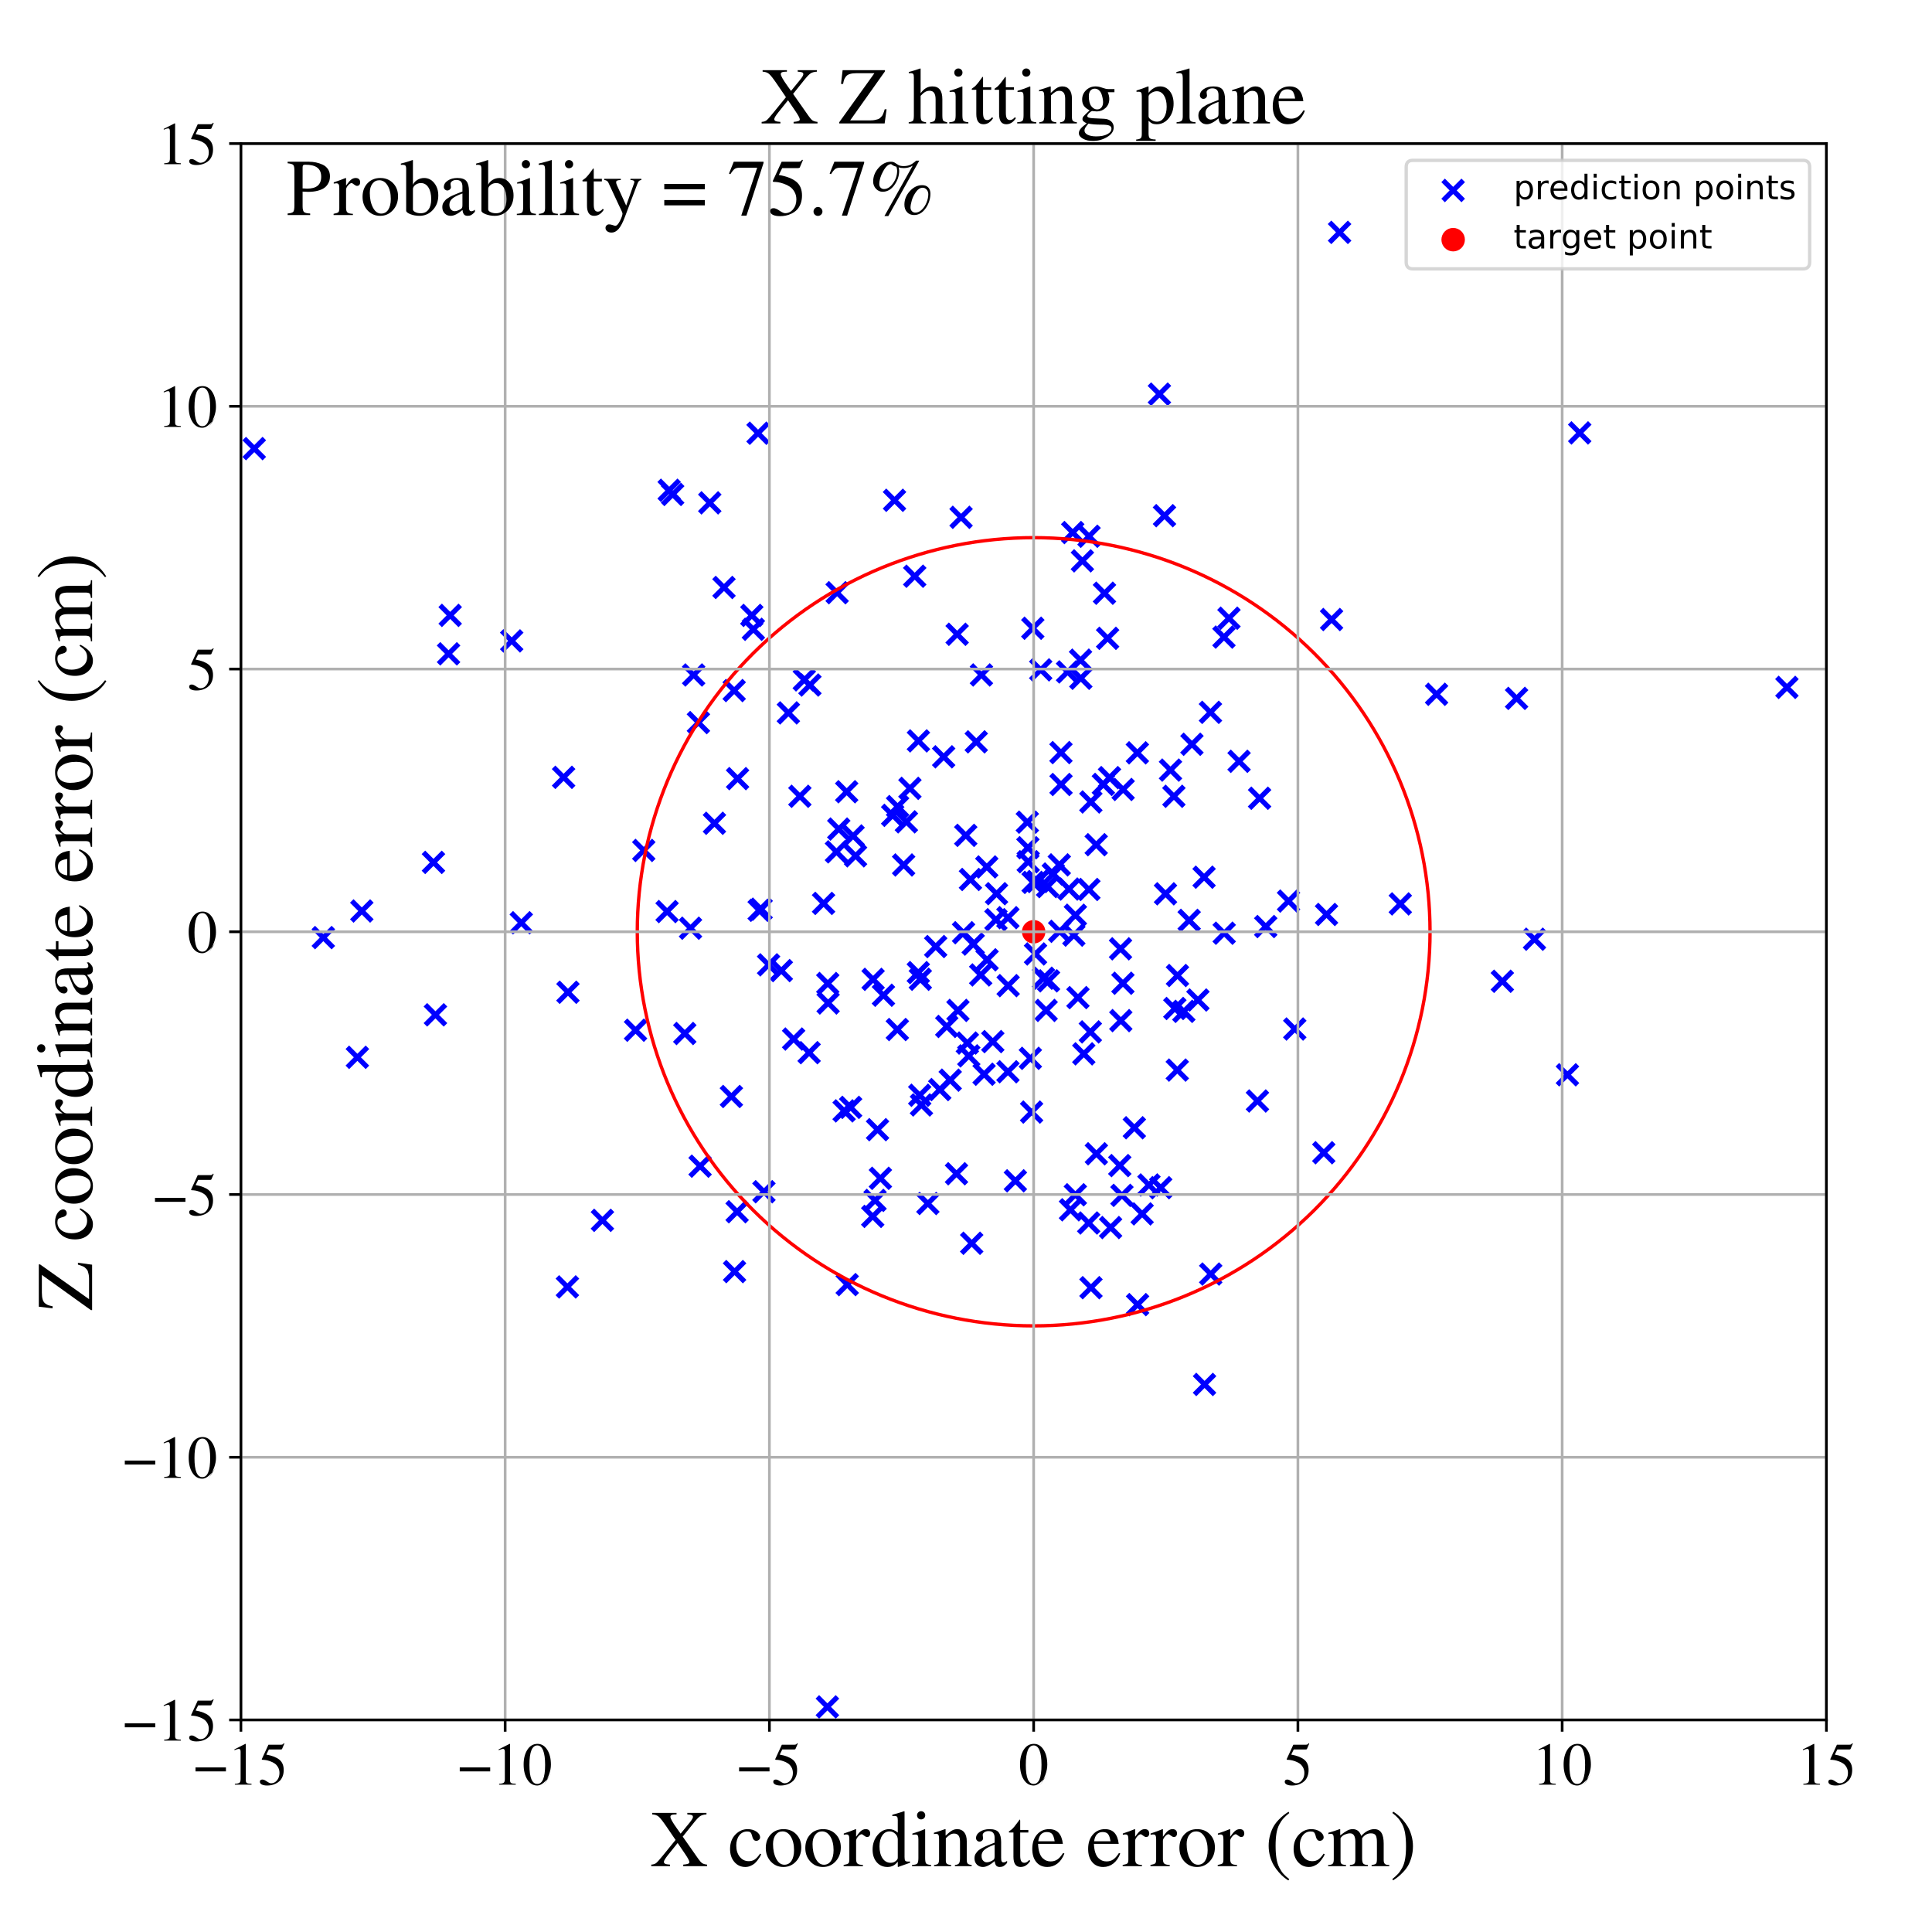 <?xml version="1.0" encoding="utf-8" standalone="no"?>
<!DOCTYPE svg PUBLIC "-//W3C//DTD SVG 1.1//EN"
  "http://www.w3.org/Graphics/SVG/1.1/DTD/svg11.dtd">
<!-- Created with matplotlib (https://matplotlib.org/) -->
<svg height="576pt" version="1.1" viewBox="0 0 576 576" width="576pt" xmlns="http://www.w3.org/2000/svg" xmlns:xlink="http://www.w3.org/1999/xlink">
 <defs>
  <style type="text/css">
*{stroke-linecap:butt;stroke-linejoin:round;}
  </style>
 </defs>
 <g id="figure_1">
  <g id="patch_1">
   <path d="M 0 576 
L 576 576 
L 576 0 
L 0 0 
z
" style="fill:#ffffff;"/>
  </g>
  <g id="axes_1">
   <g id="patch_2">
    <path d="M 71.822 512.784 
L 544.52 512.784 
L 544.52 42.802 
L 71.822 42.802 
z
" style="fill:#ffffff;"/>
   </g>
   <g id="PathCollection_1">
    <defs>
     <path d="M -3 3 
L 3 -3 
M -3 -3 
L 3 3 
" id="m2de10fb9f6" style="stroke:#0000ff;stroke-width:1.5;"/>
    </defs>
    <g clip-path="url(#p0a7e30f81e)">
     <use style="fill:#0000ff;stroke:#0000ff;stroke-width:1.5;" x="96.395" xlink:href="#m2de10fb9f6" y="279.533"/>
     <use style="fill:#0000ff;stroke:#0000ff;stroke-width:1.5;" x="249.587" xlink:href="#m2de10fb9f6" y="176.705"/>
     <use style="fill:#0000ff;stroke:#0000ff;stroke-width:1.5;" x="352.946" xlink:href="#m2de10fb9f6" y="301.515"/>
     <use style="fill:#0000ff;stroke:#0000ff;stroke-width:1.5;" x="386.017" xlink:href="#m2de10fb9f6" y="306.789"/>
     <use style="fill:#0000ff;stroke:#0000ff;stroke-width:1.5;" x="272.711" xlink:href="#m2de10fb9f6" y="171.793"/>
     <use style="fill:#0000ff;stroke:#0000ff;stroke-width:1.5;" x="206.803" xlink:href="#m2de10fb9f6" y="201.234"/>
     <use style="fill:#0000ff;stroke:#0000ff;stroke-width:1.5;" x="260.194" xlink:href="#m2de10fb9f6" y="362.653"/>
     <use style="fill:#0000ff;stroke:#0000ff;stroke-width:1.5;" x="330.791" xlink:href="#m2de10fb9f6" y="231.84"/>
     <use style="fill:#0000ff;stroke:#0000ff;stroke-width:1.5;" x="282.26" xlink:href="#m2de10fb9f6" y="306.02"/>
     <use style="fill:#0000ff;stroke:#0000ff;stroke-width:1.5;" x="241.23" xlink:href="#m2de10fb9f6" y="313.84"/>
     <use style="fill:#0000ff;stroke:#0000ff;stroke-width:1.5;" x="369.415" xlink:href="#m2de10fb9f6" y="226.974"/>
     <use style="fill:#0000ff;stroke:#0000ff;stroke-width:1.5;" x="315.932" xlink:href="#m2de10fb9f6" y="277.66"/>
     <use style="fill:#0000ff;stroke:#0000ff;stroke-width:1.5;" x="316.336" xlink:href="#m2de10fb9f6" y="233.885"/>
     <use style="fill:#0000ff;stroke:#0000ff;stroke-width:1.5;" x="320.157" xlink:href="#m2de10fb9f6" y="278.798"/>
     <use style="fill:#0000ff;stroke:#0000ff;stroke-width:1.5;" x="276.632" xlink:href="#m2de10fb9f6" y="358.813"/>
     <use style="fill:#0000ff;stroke:#0000ff;stroke-width:1.5;" x="300.567" xlink:href="#m2de10fb9f6" y="293.854"/>
     <use style="fill:#0000ff;stroke:#0000ff;stroke-width:1.5;" x="245.536" xlink:href="#m2de10fb9f6" y="269.34"/>
     <use style="fill:#0000ff;stroke:#0000ff;stroke-width:1.5;" x="218.999" xlink:href="#m2de10fb9f6" y="379.111"/>
     <use style="fill:#0000ff;stroke:#0000ff;stroke-width:1.5;" x="306.286" xlink:href="#m2de10fb9f6" y="245.122"/>
     <use style="fill:#0000ff;stroke:#0000ff;stroke-width:1.5;" x="452.147" xlink:href="#m2de10fb9f6" y="208.213"/>
     <use style="fill:#0000ff;stroke:#0000ff;stroke-width:1.5;" x="935.224" xlink:href="#m2de10fb9f6" y="342.838"/>
     <use style="fill:#0000ff;stroke:#0000ff;stroke-width:1.5;" x="300.492" xlink:href="#m2de10fb9f6" y="273.59"/>
     <use style="fill:#0000ff;stroke:#0000ff;stroke-width:1.5;" x="355.362" xlink:href="#m2de10fb9f6" y="221.893"/>
     <use style="fill:#0000ff;stroke:#0000ff;stroke-width:1.5;" x="253.605" xlink:href="#m2de10fb9f6" y="330.149"/>
     <use style="fill:#0000ff;stroke:#0000ff;stroke-width:1.5;" x="267.533" xlink:href="#m2de10fb9f6" y="306.94"/>
     <use style="fill:#0000ff;stroke:#0000ff;stroke-width:1.5;" x="366.398" xlink:href="#m2de10fb9f6" y="184.308"/>
     <use style="fill:#0000ff;stroke:#0000ff;stroke-width:1.5;" x="307.561" xlink:href="#m2de10fb9f6" y="331.549"/>
     <use style="fill:#0000ff;stroke:#0000ff;stroke-width:1.5;" x="235.044" xlink:href="#m2de10fb9f6" y="212.538"/>
     <use style="fill:#0000ff;stroke:#0000ff;stroke-width:1.5;" x="269.405" xlink:href="#m2de10fb9f6" y="257.882"/>
     <use style="fill:#0000ff;stroke:#0000ff;stroke-width:1.5;" x="191.93" xlink:href="#m2de10fb9f6" y="253.547"/>
     <use style="fill:#0000ff;stroke:#0000ff;stroke-width:1.5;" x="318.278" xlink:href="#m2de10fb9f6" y="200.323"/>
     <use style="fill:#0000ff;stroke:#0000ff;stroke-width:1.5;" x="333.847" xlink:href="#m2de10fb9f6" y="347.503"/>
     <use style="fill:#0000ff;stroke:#0000ff;stroke-width:1.5;" x="532.748" xlink:href="#m2de10fb9f6" y="204.939"/>
     <use style="fill:#0000ff;stroke:#0000ff;stroke-width:1.5;" x="319.155" xlink:href="#m2de10fb9f6" y="360.687"/>
     <use style="fill:#0000ff;stroke:#0000ff;stroke-width:1.5;" x="224.604" xlink:href="#m2de10fb9f6" y="187.62"/>
     <use style="fill:#0000ff;stroke:#0000ff;stroke-width:1.5;" x="211.61" xlink:href="#m2de10fb9f6" y="149.919"/>
     <use style="fill:#0000ff;stroke:#0000ff;stroke-width:1.5;" x="331.113" xlink:href="#m2de10fb9f6" y="365.979"/>
     <use style="fill:#0000ff;stroke:#0000ff;stroke-width:1.5;" x="325.226" xlink:href="#m2de10fb9f6" y="239.094"/>
     <use style="fill:#0000ff;stroke:#0000ff;stroke-width:1.5;" x="266.137" xlink:href="#m2de10fb9f6" y="243.082"/>
     <use style="fill:#0000ff;stroke:#0000ff;stroke-width:1.5;" x="263.388" xlink:href="#m2de10fb9f6" y="296.717"/>
     <use style="fill:#0000ff;stroke:#0000ff;stroke-width:1.5;" x="33.115" xlink:href="#m2de10fb9f6" y="262.06"/>
     <use style="fill:#0000ff;stroke:#0000ff;stroke-width:1.5;" x="325.26" xlink:href="#m2de10fb9f6" y="383.906"/>
     <use style="fill:#0000ff;stroke:#0000ff;stroke-width:1.5;" x="314.024" xlink:href="#m2de10fb9f6" y="260.568"/>
     <use style="fill:#0000ff;stroke:#0000ff;stroke-width:1.5;" x="232.944" xlink:href="#m2de10fb9f6" y="289.373"/>
     <use style="fill:#0000ff;stroke:#0000ff;stroke-width:1.5;" x="447.908" xlink:href="#m2de10fb9f6" y="292.553"/>
     <use style="fill:#0000ff;stroke:#0000ff;stroke-width:1.5;" x="348.969" xlink:href="#m2de10fb9f6" y="229.594"/>
     <use style="fill:#0000ff;stroke:#0000ff;stroke-width:1.5;" x="270.234" xlink:href="#m2de10fb9f6" y="245.018"/>
     <use style="fill:#0000ff;stroke:#0000ff;stroke-width:1.5;" x="359.119" xlink:href="#m2de10fb9f6" y="412.753"/>
     <use style="fill:#0000ff;stroke:#0000ff;stroke-width:1.5;" x="680.473" xlink:href="#m2de10fb9f6" y="450.274"/>
     <use style="fill:#0000ff;stroke:#0000ff;stroke-width:1.5;" x="470.975" xlink:href="#m2de10fb9f6" y="129.068"/>
     <use style="fill:#0000ff;stroke:#0000ff;stroke-width:1.5;" x="319.814" xlink:href="#m2de10fb9f6" y="158.772"/>
     <use style="fill:#0000ff;stroke:#0000ff;stroke-width:1.5;" x="226.337" xlink:href="#m2de10fb9f6" y="271.39"/>
     <use style="fill:#0000ff;stroke:#0000ff;stroke-width:1.5;" x="339.091" xlink:href="#m2de10fb9f6" y="224.445"/>
     <use style="fill:#0000ff;stroke:#0000ff;stroke-width:1.5;" x="360.88" xlink:href="#m2de10fb9f6" y="212.372"/>
     <use style="fill:#0000ff;stroke:#0000ff;stroke-width:1.5;" x="226.926" xlink:href="#m2de10fb9f6" y="271.064"/>
     <use style="fill:#0000ff;stroke:#0000ff;stroke-width:1.5;" x="316.312" xlink:href="#m2de10fb9f6" y="224.373"/>
     <use style="fill:#0000ff;stroke:#0000ff;stroke-width:1.5;" x="377.362" xlink:href="#m2de10fb9f6" y="276.235"/>
     <use style="fill:#0000ff;stroke:#0000ff;stroke-width:1.5;" x="364.976" xlink:href="#m2de10fb9f6" y="278.221"/>
     <use style="fill:#0000ff;stroke:#0000ff;stroke-width:1.5;" x="357.145" xlink:href="#m2de10fb9f6" y="298.135"/>
     <use style="fill:#0000ff;stroke:#0000ff;stroke-width:1.5;" x="323.118" xlink:href="#m2de10fb9f6" y="314.185"/>
     <use style="fill:#0000ff;stroke:#0000ff;stroke-width:1.5;" x="291.061" xlink:href="#m2de10fb9f6" y="221.17"/>
     <use style="fill:#0000ff;stroke:#0000ff;stroke-width:1.5;" x="168.034" xlink:href="#m2de10fb9f6" y="231.752"/>
     <use style="fill:#0000ff;stroke:#0000ff;stroke-width:1.5;" x="179.609" xlink:href="#m2de10fb9f6" y="363.832"/>
     <use style="fill:#0000ff;stroke:#0000ff;stroke-width:1.5;" x="326.82" xlink:href="#m2de10fb9f6" y="251.836"/>
     <use style="fill:#0000ff;stroke:#0000ff;stroke-width:1.5;" x="260.308" xlink:href="#m2de10fb9f6" y="291.98"/>
     <use style="fill:#0000ff;stroke:#0000ff;stroke-width:1.5;" x="239.791" xlink:href="#m2de10fb9f6" y="202.697"/>
     <use style="fill:#0000ff;stroke:#0000ff;stroke-width:1.5;" x="252.432" xlink:href="#m2de10fb9f6" y="236.049"/>
     <use style="fill:#0000ff;stroke:#0000ff;stroke-width:1.5;" x="334.491" xlink:href="#m2de10fb9f6" y="356.383"/>
     <use style="fill:#0000ff;stroke:#0000ff;stroke-width:1.5;" x="321.374" xlink:href="#m2de10fb9f6" y="297.42"/>
     <use style="fill:#0000ff;stroke:#0000ff;stroke-width:1.5;" x="251.665" xlink:href="#m2de10fb9f6" y="331.194"/>
     <use style="fill:#0000ff;stroke:#0000ff;stroke-width:1.5;" x="295.989" xlink:href="#m2de10fb9f6" y="310.538"/>
     <use style="fill:#0000ff;stroke:#0000ff;stroke-width:1.5;" x="340.518" xlink:href="#m2de10fb9f6" y="361.905"/>
     <use style="fill:#0000ff;stroke:#0000ff;stroke-width:1.5;" x="107.875" xlink:href="#m2de10fb9f6" y="271.599"/>
     <use style="fill:#0000ff;stroke:#0000ff;stroke-width:1.5;" x="200.545" xlink:href="#m2de10fb9f6" y="147.409"/>
     <use style="fill:#0000ff;stroke:#0000ff;stroke-width:1.5;" x="396.991" xlink:href="#m2de10fb9f6" y="184.703"/>
     <use style="fill:#0000ff;stroke:#0000ff;stroke-width:1.5;" x="266.693" xlink:href="#m2de10fb9f6" y="149.158"/>
     <use style="fill:#0000ff;stroke:#0000ff;stroke-width:1.5;" x="399.376" xlink:href="#m2de10fb9f6" y="69.274"/>
     <use style="fill:#0000ff;stroke:#0000ff;stroke-width:1.5;" x="75.811" xlink:href="#m2de10fb9f6" y="133.743"/>
     <use style="fill:#0000ff;stroke:#0000ff;stroke-width:1.5;" x="350.262" xlink:href="#m2de10fb9f6" y="300.666"/>
     <use style="fill:#0000ff;stroke:#0000ff;stroke-width:1.5;" x="267.602" xlink:href="#m2de10fb9f6" y="240.469"/>
     <use style="fill:#0000ff;stroke:#0000ff;stroke-width:1.5;" x="287.272" xlink:href="#m2de10fb9f6" y="278.077"/>
     <use style="fill:#0000ff;stroke:#0000ff;stroke-width:1.5;" x="204.159" xlink:href="#m2de10fb9f6" y="308.121"/>
     <use style="fill:#0000ff;stroke:#0000ff;stroke-width:1.5;" x="106.548" xlink:href="#m2de10fb9f6" y="315.225"/>
     <use style="fill:#0000ff;stroke:#0000ff;stroke-width:1.5;" x="325.068" xlink:href="#m2de10fb9f6" y="307.646"/>
     <use style="fill:#0000ff;stroke:#0000ff;stroke-width:1.5;" x="283.294" xlink:href="#m2de10fb9f6" y="322.033"/>
     <use style="fill:#0000ff;stroke:#0000ff;stroke-width:1.5;" x="351.047" xlink:href="#m2de10fb9f6" y="290.833"/>
     <use style="fill:#0000ff;stroke:#0000ff;stroke-width:1.5;" x="467.312" xlink:href="#m2de10fb9f6" y="320.43"/>
     <use style="fill:#0000ff;stroke:#0000ff;stroke-width:1.5;" x="324.637" xlink:href="#m2de10fb9f6" y="265.183"/>
     <use style="fill:#0000ff;stroke:#0000ff;stroke-width:1.5;" x="346.053" xlink:href="#m2de10fb9f6" y="354.094"/>
     <use style="fill:#0000ff;stroke:#0000ff;stroke-width:1.5;" x="278.963" xlink:href="#m2de10fb9f6" y="282.2"/>
     <use style="fill:#0000ff;stroke:#0000ff;stroke-width:1.5;" x="302.723" xlink:href="#m2de10fb9f6" y="352.043"/>
     <use style="fill:#0000ff;stroke:#0000ff;stroke-width:1.5;" x="320.603" xlink:href="#m2de10fb9f6" y="356.202"/>
     <use style="fill:#0000ff;stroke:#0000ff;stroke-width:1.5;" x="290.15" xlink:href="#m2de10fb9f6" y="281.471"/>
     <use style="fill:#0000ff;stroke:#0000ff;stroke-width:1.5;" x="262.476" xlink:href="#m2de10fb9f6" y="351.295"/>
     <use style="fill:#0000ff;stroke:#0000ff;stroke-width:1.5;" x="324.683" xlink:href="#m2de10fb9f6" y="159.879"/>
     <use style="fill:#0000ff;stroke:#0000ff;stroke-width:1.5;" x="322.148" xlink:href="#m2de10fb9f6" y="196.819"/>
     <use style="fill:#0000ff;stroke:#0000ff;stroke-width:1.5;" x="334.85" xlink:href="#m2de10fb9f6" y="235.369"/>
     <use style="fill:#0000ff;stroke:#0000ff;stroke-width:1.5;" x="324.582" xlink:href="#m2de10fb9f6" y="364.618"/>
     <use style="fill:#0000ff;stroke:#0000ff;stroke-width:1.5;" x="350.992" xlink:href="#m2de10fb9f6" y="319.031"/>
     <use style="fill:#0000ff;stroke:#0000ff;stroke-width:1.5;" x="354.538" xlink:href="#m2de10fb9f6" y="274.391"/>
     <use style="fill:#0000ff;stroke:#0000ff;stroke-width:1.5;" x="241.467" xlink:href="#m2de10fb9f6" y="204.232"/>
     <use style="fill:#0000ff;stroke:#0000ff;stroke-width:1.5;" x="308.732" xlink:href="#m2de10fb9f6" y="284.41"/>
     <use style="fill:#0000ff;stroke:#0000ff;stroke-width:1.5;" x="246.893" xlink:href="#m2de10fb9f6" y="299.026"/>
     <use style="fill:#0000ff;stroke:#0000ff;stroke-width:1.5;" x="309.329" xlink:href="#m2de10fb9f6" y="262.813"/>
     <use style="fill:#0000ff;stroke:#0000ff;stroke-width:1.5;" x="224.146" xlink:href="#m2de10fb9f6" y="183.478"/>
     <use style="fill:#0000ff;stroke:#0000ff;stroke-width:1.5;" x="250.069" xlink:href="#m2de10fb9f6" y="247.169"/>
     <use style="fill:#0000ff;stroke:#0000ff;stroke-width:1.5;" x="328.959" xlink:href="#m2de10fb9f6" y="233.867"/>
     <use style="fill:#0000ff;stroke:#0000ff;stroke-width:1.5;" x="312.607" xlink:href="#m2de10fb9f6" y="292.425"/>
     <use style="fill:#0000ff;stroke:#0000ff;stroke-width:1.5;" x="226.004" xlink:href="#m2de10fb9f6" y="129.157"/>
     <use style="fill:#0000ff;stroke:#0000ff;stroke-width:1.5;" x="260.883" xlink:href="#m2de10fb9f6" y="357.882"/>
     <use style="fill:#0000ff;stroke:#0000ff;stroke-width:1.5;" x="288.83" xlink:href="#m2de10fb9f6" y="314.791"/>
     <use style="fill:#0000ff;stroke:#0000ff;stroke-width:1.5;" x="428.296" xlink:href="#m2de10fb9f6" y="206.993"/>
     <use style="fill:#0000ff;stroke:#0000ff;stroke-width:1.5;" x="358.981" xlink:href="#m2de10fb9f6" y="261.524"/>
     <use style="fill:#0000ff;stroke:#0000ff;stroke-width:1.5;" x="375.531" xlink:href="#m2de10fb9f6" y="237.987"/>
     <use style="fill:#0000ff;stroke:#0000ff;stroke-width:1.5;" x="246.678" xlink:href="#m2de10fb9f6" y="508.888"/>
     <use style="fill:#0000ff;stroke:#0000ff;stroke-width:1.5;" x="285.599" xlink:href="#m2de10fb9f6" y="301.24"/>
     <use style="fill:#0000ff;stroke:#0000ff;stroke-width:1.5;" x="213.003" xlink:href="#m2de10fb9f6" y="245.452"/>
     <use style="fill:#0000ff;stroke:#0000ff;stroke-width:1.5;" x="819.44" xlink:href="#m2de10fb9f6" y="138.08"/>
     <use style="fill:#0000ff;stroke:#0000ff;stroke-width:1.5;" x="229.143" xlink:href="#m2de10fb9f6" y="287.653"/>
     <use style="fill:#0000ff;stroke:#0000ff;stroke-width:1.5;" x="287.925" xlink:href="#m2de10fb9f6" y="249.052"/>
     <use style="fill:#0000ff;stroke:#0000ff;stroke-width:1.5;" x="334.155" xlink:href="#m2de10fb9f6" y="304.284"/>
     <use style="fill:#0000ff;stroke:#0000ff;stroke-width:1.5;" x="326.87" xlink:href="#m2de10fb9f6" y="343.985"/>
     <use style="fill:#0000ff;stroke:#0000ff;stroke-width:1.5;" x="289.331" xlink:href="#m2de10fb9f6" y="262.204"/>
     <use style="fill:#0000ff;stroke:#0000ff;stroke-width:1.5;" x="294.286" xlink:href="#m2de10fb9f6" y="286.153"/>
     <use style="fill:#0000ff;stroke:#0000ff;stroke-width:1.5;" x="297.103" xlink:href="#m2de10fb9f6" y="266.443"/>
     <use style="fill:#0000ff;stroke:#0000ff;stroke-width:1.5;" x="395.488" xlink:href="#m2de10fb9f6" y="272.636"/>
     <use style="fill:#0000ff;stroke:#0000ff;stroke-width:1.5;" x="219.9" xlink:href="#m2de10fb9f6" y="232.135"/>
     <use style="fill:#0000ff;stroke:#0000ff;stroke-width:1.5;" x="330.222" xlink:href="#m2de10fb9f6" y="190.308"/>
     <use style="fill:#0000ff;stroke:#0000ff;stroke-width:1.5;" x="18.399" xlink:href="#m2de10fb9f6" y="252.106"/>
     <use style="fill:#0000ff;stroke:#0000ff;stroke-width:1.5;" x="334.07" xlink:href="#m2de10fb9f6" y="282.87"/>
     <use style="fill:#0000ff;stroke:#0000ff;stroke-width:1.5;" x="310.28" xlink:href="#m2de10fb9f6" y="199.714"/>
     <use style="fill:#0000ff;stroke:#0000ff;stroke-width:1.5;" x="329.287" xlink:href="#m2de10fb9f6" y="176.86"/>
     <use style="fill:#0000ff;stroke:#0000ff;stroke-width:1.5;" x="292.381" xlink:href="#m2de10fb9f6" y="290.666"/>
     <use style="fill:#0000ff;stroke:#0000ff;stroke-width:1.5;" x="199.513" xlink:href="#m2de10fb9f6" y="146.171"/>
     <use style="fill:#0000ff;stroke:#0000ff;stroke-width:1.5;" x="311.898" xlink:href="#m2de10fb9f6" y="301.242"/>
     <use style="fill:#0000ff;stroke:#0000ff;stroke-width:1.5;" x="274.382" xlink:href="#m2de10fb9f6" y="291.954"/>
     <use style="fill:#0000ff;stroke:#0000ff;stroke-width:1.5;" x="394.668" xlink:href="#m2de10fb9f6" y="343.672"/>
     <use style="fill:#0000ff;stroke:#0000ff;stroke-width:1.5;" x="306.451" xlink:href="#m2de10fb9f6" y="252.736"/>
     <use style="fill:#0000ff;stroke:#0000ff;stroke-width:1.5;" x="312.323" xlink:href="#m2de10fb9f6" y="264.331"/>
     <use style="fill:#0000ff;stroke:#0000ff;stroke-width:1.5;" x="134.222" xlink:href="#m2de10fb9f6" y="183.468"/>
     <use style="fill:#0000ff;stroke:#0000ff;stroke-width:1.5;" x="280.18" xlink:href="#m2de10fb9f6" y="324.844"/>
     <use style="fill:#0000ff;stroke:#0000ff;stroke-width:1.5;" x="285.165" xlink:href="#m2de10fb9f6" y="349.938"/>
     <use style="fill:#0000ff;stroke:#0000ff;stroke-width:1.5;" x="169.164" xlink:href="#m2de10fb9f6" y="383.677"/>
     <use style="fill:#0000ff;stroke:#0000ff;stroke-width:1.5;" x="249.375" xlink:href="#m2de10fb9f6" y="253.964"/>
     <use style="fill:#0000ff;stroke:#0000ff;stroke-width:1.5;" x="208.228" xlink:href="#m2de10fb9f6" y="215.43"/>
     <use style="fill:#0000ff;stroke:#0000ff;stroke-width:1.5;" x="294.191" xlink:href="#m2de10fb9f6" y="258.463"/>
     <use style="fill:#0000ff;stroke:#0000ff;stroke-width:1.5;" x="292.604" xlink:href="#m2de10fb9f6" y="201.229"/>
     <use style="fill:#0000ff;stroke:#0000ff;stroke-width:1.5;" x="293.39" xlink:href="#m2de10fb9f6" y="320.273"/>
     <use style="fill:#0000ff;stroke:#0000ff;stroke-width:1.5;" x="308.004" xlink:href="#m2de10fb9f6" y="263.073"/>
     <use style="fill:#0000ff;stroke:#0000ff;stroke-width:1.5;" x="205.869" xlink:href="#m2de10fb9f6" y="276.735"/>
     <use style="fill:#0000ff;stroke:#0000ff;stroke-width:1.5;" x="349.978" xlink:href="#m2de10fb9f6" y="237.406"/>
     <use style="fill:#0000ff;stroke:#0000ff;stroke-width:1.5;" x="219.764" xlink:href="#m2de10fb9f6" y="361.263"/>
     <use style="fill:#0000ff;stroke:#0000ff;stroke-width:1.5;" x="288.405" xlink:href="#m2de10fb9f6" y="310.967"/>
     <use style="fill:#0000ff;stroke:#0000ff;stroke-width:1.5;" x="189.479" xlink:href="#m2de10fb9f6" y="307.146"/>
     <use style="fill:#0000ff;stroke:#0000ff;stroke-width:1.5;" x="384.154" xlink:href="#m2de10fb9f6" y="268.645"/>
     <use style="fill:#0000ff;stroke:#0000ff;stroke-width:1.5;" x="417.485" xlink:href="#m2de10fb9f6" y="269.487"/>
     <use style="fill:#0000ff;stroke:#0000ff;stroke-width:1.5;" x="318.706" xlink:href="#m2de10fb9f6" y="265.061"/>
     <use style="fill:#0000ff;stroke:#0000ff;stroke-width:1.5;" x="236.612" xlink:href="#m2de10fb9f6" y="309.778"/>
     <use style="fill:#0000ff;stroke:#0000ff;stroke-width:1.5;" x="281.341" xlink:href="#m2de10fb9f6" y="225.633"/>
     <use style="fill:#0000ff;stroke:#0000ff;stroke-width:1.5;" x="273.813" xlink:href="#m2de10fb9f6" y="220.887"/>
     <use style="fill:#0000ff;stroke:#0000ff;stroke-width:1.5;" x="271.282" xlink:href="#m2de10fb9f6" y="235.035"/>
     <use style="fill:#0000ff;stroke:#0000ff;stroke-width:1.5;" x="133.733" xlink:href="#m2de10fb9f6" y="194.924"/>
     <use style="fill:#0000ff;stroke:#0000ff;stroke-width:1.5;" x="261.629" xlink:href="#m2de10fb9f6" y="336.793"/>
     <use style="fill:#0000ff;stroke:#0000ff;stroke-width:1.5;" x="307.185" xlink:href="#m2de10fb9f6" y="315.524"/>
     <use style="fill:#0000ff;stroke:#0000ff;stroke-width:1.5;" x="218.058" xlink:href="#m2de10fb9f6" y="326.902"/>
     <use style="fill:#0000ff;stroke:#0000ff;stroke-width:1.5;" x="129.234" xlink:href="#m2de10fb9f6" y="257.112"/>
     <use style="fill:#0000ff;stroke:#0000ff;stroke-width:1.5;" x="246.79" xlink:href="#m2de10fb9f6" y="293.22"/>
     <use style="fill:#0000ff;stroke:#0000ff;stroke-width:1.5;" x="322.236" xlink:href="#m2de10fb9f6" y="202.215"/>
     <use style="fill:#0000ff;stroke:#0000ff;stroke-width:1.5;" x="364.906" xlink:href="#m2de10fb9f6" y="189.939"/>
     <use style="fill:#0000ff;stroke:#0000ff;stroke-width:1.5;" x="322.703" xlink:href="#m2de10fb9f6" y="167.211"/>
     <use style="fill:#0000ff;stroke:#0000ff;stroke-width:1.5;" x="255.075" xlink:href="#m2de10fb9f6" y="255.156"/>
     <use style="fill:#0000ff;stroke:#0000ff;stroke-width:1.5;" x="152.561" xlink:href="#m2de10fb9f6" y="191.079"/>
     <use style="fill:#0000ff;stroke:#0000ff;stroke-width:1.5;" x="342.545" xlink:href="#m2de10fb9f6" y="353.279"/>
     <use style="fill:#0000ff;stroke:#0000ff;stroke-width:1.5;" x="155.419" xlink:href="#m2de10fb9f6" y="275.104"/>
     <use style="fill:#0000ff;stroke:#0000ff;stroke-width:1.5;" x="208.723" xlink:href="#m2de10fb9f6" y="347.685"/>
     <use style="fill:#0000ff;stroke:#0000ff;stroke-width:1.5;" x="285.363" xlink:href="#m2de10fb9f6" y="189.101"/>
     <use style="fill:#0000ff;stroke:#0000ff;stroke-width:1.5;" x="347.482" xlink:href="#m2de10fb9f6" y="266.474"/>
     <use style="fill:#0000ff;stroke:#0000ff;stroke-width:1.5;" x="252.587" xlink:href="#m2de10fb9f6" y="382.991"/>
     <use style="fill:#0000ff;stroke:#0000ff;stroke-width:1.5;" x="347.179" xlink:href="#m2de10fb9f6" y="153.743"/>
     <use style="fill:#0000ff;stroke:#0000ff;stroke-width:1.5;" x="360.957" xlink:href="#m2de10fb9f6" y="379.841"/>
     <use style="fill:#0000ff;stroke:#0000ff;stroke-width:1.5;" x="169.329" xlink:href="#m2de10fb9f6" y="295.83"/>
     <use style="fill:#0000ff;stroke:#0000ff;stroke-width:1.5;" x="254.335" xlink:href="#m2de10fb9f6" y="249.227"/>
     <use style="fill:#0000ff;stroke:#0000ff;stroke-width:1.5;" x="289.699" xlink:href="#m2de10fb9f6" y="370.662"/>
     <use style="fill:#0000ff;stroke:#0000ff;stroke-width:1.5;" x="306.548" xlink:href="#m2de10fb9f6" y="256.911"/>
     <use style="fill:#0000ff;stroke:#0000ff;stroke-width:1.5;" x="338.191" xlink:href="#m2de10fb9f6" y="336.226"/>
     <use style="fill:#0000ff;stroke:#0000ff;stroke-width:1.5;" x="215.849" xlink:href="#m2de10fb9f6" y="175.148"/>
     <use style="fill:#0000ff;stroke:#0000ff;stroke-width:1.5;" x="198.885" xlink:href="#m2de10fb9f6" y="271.772"/>
     <use style="fill:#0000ff;stroke:#0000ff;stroke-width:1.5;" x="273.781" xlink:href="#m2de10fb9f6" y="289.968"/>
     <use style="fill:#0000ff;stroke:#0000ff;stroke-width:1.5;" x="218.891" xlink:href="#m2de10fb9f6" y="205.885"/>
     <use style="fill:#0000ff;stroke:#0000ff;stroke-width:1.5;" x="274.721" xlink:href="#m2de10fb9f6" y="329.425"/>
     <use style="fill:#0000ff;stroke:#0000ff;stroke-width:1.5;" x="307.916" xlink:href="#m2de10fb9f6" y="187.303"/>
     <use style="fill:#0000ff;stroke:#0000ff;stroke-width:1.5;" x="339.155" xlink:href="#m2de10fb9f6" y="388.953"/>
     <use style="fill:#0000ff;stroke:#0000ff;stroke-width:1.5;" x="274.205" xlink:href="#m2de10fb9f6" y="326.532"/>
     <use style="fill:#0000ff;stroke:#0000ff;stroke-width:1.5;" x="227.757" xlink:href="#m2de10fb9f6" y="355.294"/>
     <use style="fill:#0000ff;stroke:#0000ff;stroke-width:1.5;" x="320.614" xlink:href="#m2de10fb9f6" y="272.857"/>
     <use style="fill:#0000ff;stroke:#0000ff;stroke-width:1.5;" x="300.505" xlink:href="#m2de10fb9f6" y="319.531"/>
     <use style="fill:#0000ff;stroke:#0000ff;stroke-width:1.5;" x="129.82" xlink:href="#m2de10fb9f6" y="302.556"/>
     <use style="fill:#0000ff;stroke:#0000ff;stroke-width:1.5;" x="286.532" xlink:href="#m2de10fb9f6" y="154.232"/>
     <use style="fill:#0000ff;stroke:#0000ff;stroke-width:1.5;" x="311.091" xlink:href="#m2de10fb9f6" y="291.644"/>
     <use style="fill:#0000ff;stroke:#0000ff;stroke-width:1.5;" x="296.927" xlink:href="#m2de10fb9f6" y="274.203"/>
     <use style="fill:#0000ff;stroke:#0000ff;stroke-width:1.5;" x="345.663" xlink:href="#m2de10fb9f6" y="117.504"/>
     <use style="fill:#0000ff;stroke:#0000ff;stroke-width:1.5;" x="334.78" xlink:href="#m2de10fb9f6" y="293.142"/>
     <use style="fill:#0000ff;stroke:#0000ff;stroke-width:1.5;" x="238.471" xlink:href="#m2de10fb9f6" y="237.403"/>
     <use style="fill:#0000ff;stroke:#0000ff;stroke-width:1.5;" x="374.891" xlink:href="#m2de10fb9f6" y="328.245"/>
     <use style="fill:#0000ff;stroke:#0000ff;stroke-width:1.5;" x="315.816" xlink:href="#m2de10fb9f6" y="257.849"/>
     <use style="fill:#0000ff;stroke:#0000ff;stroke-width:1.5;" x="457.485" xlink:href="#m2de10fb9f6" y="280.017"/>
    </g>
   </g>
   <g id="PathCollection_2">
    <defs>
     <path d="M 0 3 
C 0.796 3 1.559 2.684 2.121 2.121 
C 2.684 1.559 3 0.796 3 0 
C 3 -0.796 2.684 -1.559 2.121 -2.121 
C 1.559 -2.684 0.796 -3 0 -3 
C -0.796 -3 -1.559 -2.684 -2.121 -2.121 
C -2.684 -1.559 -3 -0.796 -3 0 
C -3 0.796 -2.684 1.559 -2.121 2.121 
C -1.559 2.684 -0.796 3 0 3 
z
" id="m796567f863" style="stroke:#ff0000;"/>
    </defs>
    <g clip-path="url(#p0a7e30f81e)">
     <use style="fill:#ff0000;stroke:#ff0000;" x="308.171" xlink:href="#m796567f863" y="277.793"/>
    </g>
   </g>
   <g id="patch_3">
    <path clip-path="url(#p0a7e30f81e)" d="M 308.171 395.288 
C 339.511 395.288 369.572 382.908 391.733 360.875 
C 413.894 338.841 426.346 308.953 426.346 277.793 
C 426.346 246.633 413.894 216.745 391.733 194.711 
C 369.572 172.677 339.511 160.297 308.171 160.297 
C 276.831 160.297 246.77 172.677 224.609 194.711 
C 202.448 216.745 189.997 246.633 189.997 277.793 
C 189.997 308.953 202.448 338.841 224.609 360.875 
C 246.77 382.908 276.831 395.288 308.171 395.288 
z
" style="fill:none;stroke:#ff0000;stroke-linejoin:miter;"/>
   </g>
   <g id="matplotlib.axis_1">
    <g id="xtick_1">
     <g id="line2d_1">
      <path clip-path="url(#p0a7e30f81e)" d="M 71.822 512.784 
L 71.822 42.802 
" style="fill:none;stroke:#b0b0b0;stroke-linecap:square;stroke-width:0.8;"/>
     </g>
     <g id="line2d_2">
      <defs>
       <path d="M 0 0 
L 0 3.5 
" id="m5ed8f5396e" style="stroke:#000000;stroke-width:0.8;"/>
      </defs>
      <g>
       <use style="stroke:#000000;stroke-width:0.8;" x="71.822" xlink:href="#m5ed8f5396e" y="512.784"/>
      </g>
     </g>
     <g id="text_1">
      <!-- −15 -->
      <defs>
       <path d="M 3 22 
L 3 28.594 
L 53.406 28.594 
L 53.406 22 
z
" id="FreeSerif-8722"/>
       <path d="M 18.297 59.297 
Q 16.5 59.297 11.094 57.094 
L 11.094 58.5 
L 29.094 67.594 
L 29.906 67.406 
L 29.906 7.406 
Q 29.906 3.797 31.703 2.688 
Q 33.5 1.594 39.406 1.5 
L 39.406 0 
L 11.797 0 
L 11.797 1.5 
Q 17.406 1.703 19.344 3.141 
Q 21.297 4.594 21.297 9.297 
L 21.297 54.594 
Q 21.297 59.297 18.297 59.297 
z
" id="FreeSerif-49"/>
       <path d="M 35.703 19.406 
Q 35.703 24.703 33.344 28.797 
Q 31 32.906 27.641 35.156 
Q 24.297 37.406 20.141 38.844 
Q 16 40.297 12.953 40.75 
Q 9.906 41.203 7.594 41.203 
Q 6.406 41.203 6.406 42 
Q 6.406 42.297 6.5 42.5 
L 17.406 66.203 
L 38.297 66.203 
Q 39.906 66.203 40.844 66.703 
Q 41.797 67.203 42.906 68.797 
L 43.797 68.094 
L 40 59.203 
Q 39.594 58.297 37.703 58.297 
L 18.094 58.297 
L 13.906 49.797 
Q 28.5 47.203 35.594 41.344 
Q 42.703 35.5 42.703 24.203 
Q 42.703 18.297 40.844 13.688 
Q 39 9.094 36.141 6.297 
Q 33.297 3.5 29.547 1.703 
Q 25.797 -0.094 22.344 -0.75 
Q 18.906 -1.406 15.406 -1.406 
Q 9.797 -1.406 6.5 0.25 
Q 3.203 1.906 3.203 4.797 
Q 3.203 8.5 7.5 8.5 
Q 10.297 8.5 14.75 5.391 
Q 19.203 2.297 21.797 2.297 
Q 27.703 2.297 31.703 7.25 
Q 35.703 12.203 35.703 19.406 
z
" id="FreeSerif-53"/>
      </defs>
      <g transform="translate(57.746 532.077)scale(0.18 -0.18)">
       <use xlink:href="#FreeSerif-8722"/>
       <use x="56.4" xlink:href="#FreeSerif-49"/>
       <use x="106.4" xlink:href="#FreeSerif-53"/>
      </g>
     </g>
    </g>
    <g id="xtick_2">
     <g id="line2d_3">
      <path clip-path="url(#p0a7e30f81e)" d="M 150.605 512.784 
L 150.605 42.802 
" style="fill:none;stroke:#b0b0b0;stroke-linecap:square;stroke-width:0.8;"/>
     </g>
     <g id="line2d_4">
      <g>
       <use style="stroke:#000000;stroke-width:0.8;" x="150.605" xlink:href="#m5ed8f5396e" y="512.784"/>
      </g>
     </g>
     <g id="text_2">
      <!-- −10 -->
      <defs>
       <path d="M 47.594 17.797 
Q 35.203 -1.406 25 -1.406 
Q 14.797 -1.406 8.594 8.391 
Q 2.406 18.203 2.406 33.594 
Q 2.406 48.094 8.594 57.844 
Q 14.797 67.594 25.406 67.594 
Q 35.203 67.594 41.391 58 
Q 47.594 48.406 47.594 33 
Q 47.594 17.797 35.203 -1.406 
z
M 25.094 65 
Q 12 65 12 32.703 
Q 12 1.203 25 1.203 
Q 38 1.203 38 32.797 
Q 38 48.5 34.703 56.75 
Q 31.406 65 25.094 65 
z
" id="FreeSerif-48"/>
      </defs>
      <g transform="translate(136.529 532.077)scale(0.18 -0.18)">
       <use xlink:href="#FreeSerif-8722"/>
       <use x="56.4" xlink:href="#FreeSerif-49"/>
       <use x="106.4" xlink:href="#FreeSerif-48"/>
      </g>
     </g>
    </g>
    <g id="xtick_3">
     <g id="line2d_5">
      <path clip-path="url(#p0a7e30f81e)" d="M 229.388 512.784 
L 229.388 42.802 
" style="fill:none;stroke:#b0b0b0;stroke-linecap:square;stroke-width:0.8;"/>
     </g>
     <g id="line2d_6">
      <g>
       <use style="stroke:#000000;stroke-width:0.8;" x="229.388" xlink:href="#m5ed8f5396e" y="512.784"/>
      </g>
     </g>
     <g id="text_3">
      <!-- −5 -->
      <g transform="translate(219.812 532.077)scale(0.18 -0.18)">
       <use xlink:href="#FreeSerif-8722"/>
       <use x="56.4" xlink:href="#FreeSerif-53"/>
      </g>
     </g>
    </g>
    <g id="xtick_4">
     <g id="line2d_7">
      <path clip-path="url(#p0a7e30f81e)" d="M 308.171 512.784 
L 308.171 42.802 
" style="fill:none;stroke:#b0b0b0;stroke-linecap:square;stroke-width:0.8;"/>
     </g>
     <g id="line2d_8">
      <g>
       <use style="stroke:#000000;stroke-width:0.8;" x="308.171" xlink:href="#m5ed8f5396e" y="512.784"/>
      </g>
     </g>
     <g id="text_4">
      <!-- 0 -->
      <g transform="translate(303.671 532.077)scale(0.18 -0.18)">
       <use xlink:href="#FreeSerif-48"/>
      </g>
     </g>
    </g>
    <g id="xtick_5">
     <g id="line2d_9">
      <path clip-path="url(#p0a7e30f81e)" d="M 386.954 512.784 
L 386.954 42.802 
" style="fill:none;stroke:#b0b0b0;stroke-linecap:square;stroke-width:0.8;"/>
     </g>
     <g id="line2d_10">
      <g>
       <use style="stroke:#000000;stroke-width:0.8;" x="386.954" xlink:href="#m5ed8f5396e" y="512.784"/>
      </g>
     </g>
     <g id="text_5">
      <!-- 5 -->
      <g transform="translate(382.454 532.077)scale(0.18 -0.18)">
       <use xlink:href="#FreeSerif-53"/>
      </g>
     </g>
    </g>
    <g id="xtick_6">
     <g id="line2d_11">
      <path clip-path="url(#p0a7e30f81e)" d="M 465.737 512.784 
L 465.737 42.802 
" style="fill:none;stroke:#b0b0b0;stroke-linecap:square;stroke-width:0.8;"/>
     </g>
     <g id="line2d_12">
      <g>
       <use style="stroke:#000000;stroke-width:0.8;" x="465.737" xlink:href="#m5ed8f5396e" y="512.784"/>
      </g>
     </g>
     <g id="text_6">
      <!-- 10 -->
      <g transform="translate(456.737 532.077)scale(0.18 -0.18)">
       <use xlink:href="#FreeSerif-49"/>
       <use x="50" xlink:href="#FreeSerif-48"/>
      </g>
     </g>
    </g>
    <g id="xtick_7">
     <g id="line2d_13">
      <path clip-path="url(#p0a7e30f81e)" d="M 544.52 512.784 
L 544.52 42.802 
" style="fill:none;stroke:#b0b0b0;stroke-linecap:square;stroke-width:0.8;"/>
     </g>
     <g id="line2d_14">
      <g>
       <use style="stroke:#000000;stroke-width:0.8;" x="544.52" xlink:href="#m5ed8f5396e" y="512.784"/>
      </g>
     </g>
     <g id="text_7">
      <!-- 15 -->
      <g transform="translate(535.52 532.077)scale(0.18 -0.18)">
       <use xlink:href="#FreeSerif-49"/>
       <use x="50" xlink:href="#FreeSerif-53"/>
      </g>
     </g>
    </g>
    <g id="text_8">
     <!-- X coordinate error (cm) -->
     <defs>
      <path d="M 69.594 66.203 
L 69.594 64.297 
Q 64.703 64 62.047 62.344 
Q 59.406 60.703 54.703 54.906 
L 40.094 36.703 
L 59.297 9.297 
Q 62.297 5 64.297 3.703 
Q 66.297 2.406 70.406 1.906 
L 70.406 0 
L 40.703 0 
L 40.703 1.906 
Q 44.797 2.297 46.594 2.938 
Q 48.406 3.594 48.406 5 
Q 48.406 7.203 43.297 14.797 
L 33.797 28.797 
L 21.906 14 
Q 16.703 7.5 16.703 5.406 
Q 16.703 3.703 18.297 2.953 
Q 19.906 2.203 24.297 1.906 
L 24.297 0 
L 1 0 
L 1 1.906 
Q 4.906 2.203 7 3.797 
Q 9.094 5.406 15.5 13.297 
L 31.203 32.594 
L 20.297 48.594 
Q 13.297 58.906 10.25 61.5 
Q 7.203 64.094 2.203 64.297 
L 2.203 66.203 
L 32.406 66.203 
L 32.406 64.297 
L 29.594 64.203 
Q 24.797 64.094 24.797 61.297 
Q 24.797 58.094 33.297 46.297 
L 37.5 40.406 
L 48.797 54.203 
Q 52.797 59.203 52.797 61.094 
Q 52.797 62.797 51.344 63.438 
Q 49.906 64.094 45.797 64.297 
L 45.797 66.203 
z
" id="FreeSerif-88"/>
      <path id="FreeSerif-32"/>
      <path d="M 2.5 21.297 
Q 2.5 32.406 9.047 39.203 
Q 15.594 46 24.406 46 
Q 30.703 46 35.25 42.953 
Q 39.797 39.906 39.797 35.703 
Q 39.797 34 38.391 32.75 
Q 37 31.5 35 31.5 
Q 31.594 31.5 30.297 36.094 
L 29.703 38.297 
Q 28.906 41.094 27.703 42.094 
Q 26.5 43.094 23.797 43.094 
Q 17.703 43.094 13.953 38.25 
Q 10.203 33.406 10.203 25.703 
Q 10.203 17.094 14.547 11.641 
Q 18.906 6.203 25.703 6.203 
Q 30 6.203 33.094 8.25 
Q 36.203 10.297 39.797 15.594 
L 41.203 14.703 
Q 40.203 12.703 39.453 11.391 
Q 38.703 10.094 36.75 7.5 
Q 34.797 4.906 32.891 3.297 
Q 31 1.703 27.891 0.344 
Q 24.797 -1 21.5 -1 
Q 13.203 -1 7.844 5.25 
Q 2.5 11.5 2.5 21.297 
z
" id="FreeSerif-99"/>
      <path d="M 24.594 46 
Q 34.203 46 40.391 39.594 
Q 46.594 33.203 46.594 23.406 
Q 46.594 13 40.188 6 
Q 33.797 -1 24.391 -1 
Q 15 -1 8.75 5.75 
Q 2.5 12.5 2.5 22.594 
Q 2.5 32.906 8.641 39.453 
Q 14.797 46 24.594 46 
z
M 11.5 27.5 
Q 11.5 16.797 15.391 9.297 
Q 19.297 1.797 25.594 1.797 
Q 31.203 1.797 34.391 6.594 
Q 37.594 11.406 37.594 19.906 
Q 37.594 30.203 33.594 36.703 
Q 29.594 43.203 23.297 43.203 
Q 18 43.203 14.75 38.891 
Q 11.5 34.594 11.5 27.5 
z
" id="FreeSerif-111"/>
      <path d="M 30.094 36.203 
Q 28.594 36.203 26.391 37.953 
Q 24.203 39.703 23.5 39.703 
Q 21.5 39.703 19 36.797 
Q 16.5 33.906 16.5 31.5 
L 16.5 9 
Q 16.5 4.703 18.203 3.203 
Q 19.906 1.703 25 1.5 
L 25 0 
L 1 0 
L 1 1.5 
Q 5.797 2.406 6.938 3.5 
Q 8.094 4.594 8.094 8.406 
L 8.094 33.406 
Q 8.094 36.703 7.344 38.047 
Q 6.594 39.406 4.703 39.406 
Q 3.094 39.406 1.203 39 
L 1.203 40.594 
Q 9.203 43.203 16 46 
L 16.5 45.797 
L 16.5 36.594 
Q 20.203 41.906 22.797 43.953 
Q 25.406 46 28.5 46 
Q 31.094 46 32.547 44.594 
Q 34 43.203 34 40.703 
Q 34 38.594 32.953 37.391 
Q 31.906 36.203 30.094 36.203 
z
" id="FreeSerif-114"/>
      <path d="M 34.203 -1 
L 33.797 -0.703 
L 33.797 5.703 
Q 29 -1 21 -1 
Q 12.703 -1 7.594 4.953 
Q 2.5 10.906 2.5 20.5 
Q 2.5 31.094 8.594 38.547 
Q 14.703 46 23.297 46 
Q 28.703 46 33.797 41.703 
L 33.797 57.297 
Q 33.797 60.406 32.891 61.406 
Q 32 62.406 29.203 62.406 
Q 27.797 62.406 27 62.297 
L 27 63.906 
Q 36.094 66.297 41.703 68.297 
L 42.203 68.094 
L 42.203 11.406 
Q 42.203 7.906 43.047 6.797 
Q 43.906 5.703 46.594 5.703 
Q 47.094 5.703 48.906 5.797 
L 48.906 4.203 
z
M 24.906 4.203 
Q 28.703 4.203 31.25 6.344 
Q 33.797 8.5 33.797 10.203 
L 33.797 33.203 
Q 33.797 37.203 30.688 40.203 
Q 27.594 43.203 23.594 43.203 
Q 17.906 43.203 14.5 38.094 
Q 11.094 33 11.094 24.5 
Q 11.094 15.297 14.891 9.75 
Q 18.703 4.203 24.906 4.203 
z
" id="FreeSerif-100"/>
      <path d="M 6.203 39.297 
Q 4 39.297 2 39 
L 2 40.5 
Q 9 42.5 17.5 46 
L 17.906 45.703 
L 17.906 10.203 
Q 17.906 4.797 19.156 3.344 
Q 20.406 1.906 25.297 1.5 
L 25.297 0 
L 1.594 0 
L 1.594 1.5 
Q 6.797 1.797 8.141 3.297 
Q 9.5 4.797 9.5 10.203 
L 9.5 33.406 
Q 9.5 36.703 8.75 38 
Q 8 39.297 6.203 39.297 
z
M 12.797 68.297 
Q 15 68.297 16.5 66.797 
Q 18 65.297 18 63.203 
Q 18 61 16.5 59.547 
Q 15 58.094 12.797 58.094 
Q 10.703 58.094 9.25 59.594 
Q 7.797 61.094 7.797 63.188 
Q 7.797 65.297 9.297 66.797 
Q 10.797 68.297 12.797 68.297 
z
" id="FreeSerif-105"/>
      <path d="M 1 39.797 
L 1 41.5 
Q 8.406 43.703 14.797 46 
L 15.5 45.797 
L 15.5 37.906 
Q 20.594 42.703 23.547 44.344 
Q 26.5 46 30 46 
Q 35.5 46 38.641 42.047 
Q 41.797 38.094 41.797 31 
L 41.797 8.094 
Q 41.797 4.406 43 3.156 
Q 44.203 1.906 47.906 1.5 
L 47.906 0 
L 27.094 0 
L 27.094 1.5 
Q 30.906 1.797 32.156 3.5 
Q 33.406 5.203 33.406 9.906 
L 33.406 30.797 
Q 33.406 40.5 26.094 40.5 
Q 23.594 40.5 21.5 39.344 
Q 19.406 38.203 15.797 34.797 
L 15.797 6.703 
Q 15.797 4 17.188 2.891 
Q 18.594 1.797 22.406 1.5 
L 22.406 0 
L 1.203 0 
L 1.203 1.5 
Q 5 1.797 6.203 3.25 
Q 7.406 4.703 7.406 9 
L 7.406 33.797 
Q 7.406 37.5 6.594 38.844 
Q 5.797 40.203 3.703 40.203 
Q 1.797 40.203 1 39.797 
z
" id="FreeSerif-110"/>
      <path d="M 2.5 9.703 
Q 2.5 11.5 2.891 13.047 
Q 3.297 14.594 4.297 15.938 
Q 5.297 17.297 6.188 18.391 
Q 7.094 19.5 8.891 20.641 
Q 10.703 21.797 11.891 22.547 
Q 13.094 23.297 15.547 24.344 
Q 18 25.406 19.297 25.953 
Q 20.594 26.5 23.391 27.594 
Q 26.203 28.703 27.5 29.203 
L 27.5 35.297 
Q 27.5 43.594 19.906 43.594 
Q 16.906 43.594 14.797 42.141 
Q 12.703 40.703 12.703 38.703 
Q 12.703 37.906 12.953 36.5 
Q 13.203 35.094 13.203 34.703 
Q 13.203 33 11.844 31.75 
Q 10.5 30.5 8.703 30.5 
Q 7 30.5 5.703 31.797 
Q 4.406 33.094 4.406 34.797 
Q 4.406 39.5 9.25 42.75 
Q 14.094 46 21.203 46 
Q 29.406 46 32.5 42.047 
Q 35.594 38.094 35.594 30 
L 35.594 10.5 
Q 35.594 7.203 36.25 5.953 
Q 36.906 4.703 38.594 4.703 
Q 40.703 4.703 43 6.594 
L 43 4 
Q 40.406 1.094 38.453 0.047 
Q 36.5 -1 34 -1 
Q 30.906 -1 29.453 0.703 
Q 28 2.406 27.594 6.297 
Q 19 -1 13 -1 
Q 8.406 -1 5.453 2 
Q 2.5 5 2.5 9.703 
z
M 27.5 12.297 
L 27.5 26.797 
Q 18.5 23.5 14.891 20.391 
Q 11.297 17.297 11.297 12.906 
Q 11.297 8.797 13.297 6.797 
Q 15.297 4.797 17.594 4.797 
Q 21 4.797 24.906 7.094 
Q 26.5 8 27 9 
Q 27.5 10 27.5 12.297 
z
" id="FreeSerif-97"/>
      <path d="M 25.906 45 
L 25.906 41.797 
L 15.797 41.797 
L 15.797 13.203 
Q 15.797 8.5 17 6.344 
Q 18.203 4.203 21 4.203 
Q 24.094 4.203 27 7.703 
L 28.297 6.594 
Q 23.5 -1 16.297 -1 
Q 7.406 -1 7.406 11.703 
L 7.406 41.797 
L 2.094 41.797 
Q 1.703 42.094 1.703 42.5 
Q 1.703 43 2 43.297 
Q 2.297 43.594 3.141 44.141 
Q 4 44.703 5.203 45.641 
Q 6.406 46.594 8.5 49.094 
Q 10.594 51.594 13.094 55.094 
Q 14.703 57.406 15.094 57.906 
Q 15.797 57.906 15.797 56.594 
L 15.797 45 
z
" id="FreeSerif-116"/>
      <path d="M 9.703 27.703 
Q 9.906 21.406 11.406 16.844 
Q 12.906 12.297 15.297 10.047 
Q 17.703 7.797 20.141 6.844 
Q 22.594 5.906 25.297 5.906 
Q 30.094 5.906 33.641 8.297 
Q 37.203 10.703 40.797 16.406 
L 42.406 15.703 
Q 39.297 7.594 33.797 3.297 
Q 28.297 -1 21.203 -1 
Q 12.594 -1 7.547 5.047 
Q 2.5 11.094 2.5 21.406 
Q 2.5 32.5 8.344 39.25 
Q 14.203 46 23.406 46 
Q 31 46 35.203 41.453 
Q 39.406 36.906 40.5 27.703 
z
M 9.906 30.906 
L 30.297 30.906 
Q 29.297 37.406 27.188 39.906 
Q 25.094 42.406 20.5 42.406 
Q 11.5 42.406 9.906 30.906 
z
" id="FreeSerif-101"/>
      <path d="M 29.203 -17.703 
Q 26.594 -16.094 23.797 -13.844 
Q 21 -11.594 17.453 -7.594 
Q 13.906 -3.594 11.203 0.953 
Q 8.5 5.5 6.641 11.891 
Q 4.797 18.297 4.797 25.203 
Q 4.797 32.406 6.641 38.844 
Q 8.5 45.297 11 49.547 
Q 13.5 53.797 17.344 57.75 
Q 21.203 61.703 23.703 63.594 
Q 26.203 65.5 29.5 67.594 
L 30.406 66 
Q 26 62.406 23.297 59.5 
Q 20.594 56.594 18.094 51.938 
Q 15.594 47.297 14.5 40.844 
Q 13.406 34.406 13.406 25.5 
Q 13.406 16.203 14.5 9.5 
Q 15.594 2.797 18.094 -1.953 
Q 20.594 -6.703 23.297 -9.703 
Q 26 -12.703 30.406 -16.094 
z
" id="FreeSerif-40"/>
      <path d="M 1.297 39.797 
L 1.297 41.5 
Q 8.5 43.5 15.297 46 
L 16 45.797 
L 16 38.297 
Q 22.203 43 25.203 44.5 
Q 28.203 46 31.5 46 
Q 39.406 46 42.094 37.594 
Q 49.906 46 58.406 46 
Q 70 46 70 28.203 
L 70 7.594 
Q 70 2 74.297 1.703 
L 76.906 1.5 
L 76.906 0 
L 55 0 
L 55 1.5 
Q 59.406 2 60.5 3.203 
Q 61.594 4.406 61.594 8.703 
L 61.594 29.797 
Q 61.594 36 60 38.391 
Q 58.406 40.797 54.094 40.797 
Q 47.5 40.797 43.203 34.703 
L 43.203 9.5 
Q 43.203 4.797 44.641 3.188 
Q 46.094 1.594 50.406 1.5 
L 50.406 0 
L 28 0 
L 28 1.5 
Q 32.297 1.797 33.547 3.094 
Q 34.797 4.406 34.797 8.594 
L 34.797 30.297 
Q 34.797 40.797 28.203 40.797 
Q 25.406 40.797 21.953 39.391 
Q 18.5 38 16.406 34.906 
L 16.406 6.703 
Q 16.406 3.797 17.797 2.75 
Q 19.203 1.703 23.203 1.5 
L 23.203 0 
L 1 0 
L 1 1.5 
Q 5.203 1.594 6.594 3 
Q 8 4.406 8 8.5 
L 8 33.797 
Q 8 37.406 7.25 38.797 
Q 6.5 40.203 4.5 40.203 
Q 3 40.203 1.297 39.797 
z
" id="FreeSerif-109"/>
      <path d="M 4.047 67.703 
Q 6.656 66.094 9.453 63.844 
Q 12.25 61.594 15.797 57.594 
Q 19.344 53.594 22.047 49.047 
Q 24.75 44.5 26.594 38.094 
Q 28.453 31.703 28.453 24.797 
Q 28.453 17.594 26.594 11.141 
Q 24.75 4.703 22.25 0.453 
Q 19.75 -3.797 15.891 -7.75 
Q 12.047 -11.703 9.547 -13.594 
Q 7.047 -15.5 3.75 -17.594 
L 2.844 -16 
Q 7.25 -12.406 9.953 -9.5 
Q 12.656 -6.594 15.156 -1.938 
Q 17.656 2.703 18.75 9.141 
Q 19.844 15.594 19.844 24.5 
Q 19.844 33.797 18.75 40.5 
Q 17.656 47.203 15.156 51.953 
Q 12.656 56.703 9.953 59.703 
Q 7.25 62.703 2.844 66.094 
z
" id="FreeSerif-41"/>
     </defs>
     <g transform="translate(193.922 556.375)scale(0.24 -0.24)">
      <use xlink:href="#FreeSerif-88"/>
      <use x="71.4" xlink:href="#FreeSerif-32"/>
      <use x="96.4" xlink:href="#FreeSerif-99"/>
      <use x="140.784" xlink:href="#FreeSerif-111"/>
      <use x="189.884" xlink:href="#FreeSerif-111"/>
      <use x="238.969" xlink:href="#FreeSerif-114"/>
      <use x="273.453" xlink:href="#FreeSerif-100"/>
      <use x="323.353" xlink:href="#FreeSerif-105"/>
      <use x="351.137" xlink:href="#FreeSerif-110"/>
      <use x="400.037" xlink:href="#FreeSerif-97"/>
      <use x="443.522" xlink:href="#FreeSerif-116"/>
      <use x="471.822" xlink:href="#FreeSerif-101"/>
      <use x="516.222" xlink:href="#FreeSerif-32"/>
      <use x="541.222" xlink:href="#FreeSerif-101"/>
      <use x="585.606" xlink:href="#FreeSerif-114"/>
      <use x="620.106" xlink:href="#FreeSerif-114"/>
      <use x="654.59" xlink:href="#FreeSerif-111"/>
      <use x="703.675" xlink:href="#FreeSerif-114"/>
      <use x="738.175" xlink:href="#FreeSerif-32"/>
      <use x="763.175" xlink:href="#FreeSerif-40"/>
      <use x="796.475" xlink:href="#FreeSerif-99"/>
      <use x="840.859" xlink:href="#FreeSerif-109"/>
      <use x="918.759" xlink:href="#FreeSerif-41"/>
     </g>
    </g>
   </g>
   <g id="matplotlib.axis_2">
    <g id="ytick_1">
     <g id="line2d_15">
      <path clip-path="url(#p0a7e30f81e)" d="M 71.822 512.784 
L 544.52 512.784 
" style="fill:none;stroke:#b0b0b0;stroke-linecap:square;stroke-width:0.8;"/>
     </g>
     <g id="line2d_16">
      <defs>
       <path d="M 0 0 
L -3.5 0 
" id="me91534335b" style="stroke:#000000;stroke-width:0.8;"/>
      </defs>
      <g>
       <use style="stroke:#000000;stroke-width:0.8;" x="71.822" xlink:href="#me91534335b" y="512.784"/>
      </g>
     </g>
     <g id="text_9">
      <!-- −15 -->
      <g transform="translate(36.669 518.931)scale(0.18 -0.18)">
       <use xlink:href="#FreeSerif-8722"/>
       <use x="56.4" xlink:href="#FreeSerif-49"/>
       <use x="106.4" xlink:href="#FreeSerif-53"/>
      </g>
     </g>
    </g>
    <g id="ytick_2">
     <g id="line2d_17">
      <path clip-path="url(#p0a7e30f81e)" d="M 71.822 434.454 
L 544.52 434.454 
" style="fill:none;stroke:#b0b0b0;stroke-linecap:square;stroke-width:0.8;"/>
     </g>
     <g id="line2d_18">
      <g>
       <use style="stroke:#000000;stroke-width:0.8;" x="71.822" xlink:href="#me91534335b" y="434.454"/>
      </g>
     </g>
     <g id="text_10">
      <!-- −10 -->
      <g transform="translate(36.669 440.6)scale(0.18 -0.18)">
       <use xlink:href="#FreeSerif-8722"/>
       <use x="56.4" xlink:href="#FreeSerif-49"/>
       <use x="106.4" xlink:href="#FreeSerif-48"/>
      </g>
     </g>
    </g>
    <g id="ytick_3">
     <g id="line2d_19">
      <path clip-path="url(#p0a7e30f81e)" d="M 71.822 356.123 
L 544.52 356.123 
" style="fill:none;stroke:#b0b0b0;stroke-linecap:square;stroke-width:0.8;"/>
     </g>
     <g id="line2d_20">
      <g>
       <use style="stroke:#000000;stroke-width:0.8;" x="71.822" xlink:href="#me91534335b" y="356.123"/>
      </g>
     </g>
     <g id="text_11">
      <!-- −5 -->
      <g transform="translate(45.669 362.27)scale(0.18 -0.18)">
       <use xlink:href="#FreeSerif-8722"/>
       <use x="56.4" xlink:href="#FreeSerif-53"/>
      </g>
     </g>
    </g>
    <g id="ytick_4">
     <g id="line2d_21">
      <path clip-path="url(#p0a7e30f81e)" d="M 71.822 277.793 
L 544.52 277.793 
" style="fill:none;stroke:#b0b0b0;stroke-linecap:square;stroke-width:0.8;"/>
     </g>
     <g id="line2d_22">
      <g>
       <use style="stroke:#000000;stroke-width:0.8;" x="71.822" xlink:href="#me91534335b" y="277.793"/>
      </g>
     </g>
     <g id="text_12">
      <!-- 0 -->
      <g transform="translate(55.822 283.94)scale(0.18 -0.18)">
       <use xlink:href="#FreeSerif-48"/>
      </g>
     </g>
    </g>
    <g id="ytick_5">
     <g id="line2d_23">
      <path clip-path="url(#p0a7e30f81e)" d="M 71.822 199.462 
L 544.52 199.462 
" style="fill:none;stroke:#b0b0b0;stroke-linecap:square;stroke-width:0.8;"/>
     </g>
     <g id="line2d_24">
      <g>
       <use style="stroke:#000000;stroke-width:0.8;" x="71.822" xlink:href="#me91534335b" y="199.462"/>
      </g>
     </g>
     <g id="text_13">
      <!-- 5 -->
      <g transform="translate(55.822 205.609)scale(0.18 -0.18)">
       <use xlink:href="#FreeSerif-53"/>
      </g>
     </g>
    </g>
    <g id="ytick_6">
     <g id="line2d_25">
      <path clip-path="url(#p0a7e30f81e)" d="M 71.822 121.132 
L 544.52 121.132 
" style="fill:none;stroke:#b0b0b0;stroke-linecap:square;stroke-width:0.8;"/>
     </g>
     <g id="line2d_26">
      <g>
       <use style="stroke:#000000;stroke-width:0.8;" x="71.822" xlink:href="#me91534335b" y="121.132"/>
      </g>
     </g>
     <g id="text_14">
      <!-- 10 -->
      <g transform="translate(46.822 127.279)scale(0.18 -0.18)">
       <use xlink:href="#FreeSerif-49"/>
       <use x="50" xlink:href="#FreeSerif-48"/>
      </g>
     </g>
    </g>
    <g id="ytick_7">
     <g id="line2d_27">
      <path clip-path="url(#p0a7e30f81e)" d="M 71.822 42.802 
L 544.52 42.802 
" style="fill:none;stroke:#b0b0b0;stroke-linecap:square;stroke-width:0.8;"/>
     </g>
     <g id="line2d_28">
      <g>
       <use style="stroke:#000000;stroke-width:0.8;" x="71.822" xlink:href="#me91534335b" y="42.802"/>
      </g>
     </g>
     <g id="text_15">
      <!-- 15 -->
      <g transform="translate(46.822 48.948)scale(0.18 -0.18)">
       <use xlink:href="#FreeSerif-49"/>
       <use x="50" xlink:href="#FreeSerif-53"/>
      </g>
     </g>
    </g>
    <g id="text_16">
     <!-- Z coordinate error (cm) -->
     <defs>
      <path d="M 40.297 3.797 
Q 43.094 3.797 45.391 4.297 
Q 47.703 4.797 49.25 5.297 
Q 50.797 5.797 52.141 7.188 
Q 53.5 8.594 54.141 9.297 
Q 54.797 10 55.594 12.047 
Q 56.406 14.094 56.594 14.688 
Q 56.797 15.297 57.5 17.594 
L 59.797 17.594 
L 57.406 0 
L 1 0 
L 1 1.5 
L 44.703 62.406 
L 22.594 62.406 
Q 17.5 62.406 14.203 61.406 
Q 10.906 60.406 9.25 58.203 
Q 7.594 56 7 54.203 
Q 6.406 52.406 5.797 49.094 
L 3.203 49.094 
L 5.203 66.203 
L 57.797 66.203 
L 57.797 64.703 
L 14.594 3.797 
z
" id="FreeSerif-90"/>
     </defs>
     <g transform="translate(27.46 390.829)rotate(-90)scale(0.24 -0.24)">
      <use xlink:href="#FreeSerif-90"/>
      <use x="61.3" xlink:href="#FreeSerif-32"/>
      <use x="86.3" xlink:href="#FreeSerif-99"/>
      <use x="130.684" xlink:href="#FreeSerif-111"/>
      <use x="179.784" xlink:href="#FreeSerif-111"/>
      <use x="228.869" xlink:href="#FreeSerif-114"/>
      <use x="263.353" xlink:href="#FreeSerif-100"/>
      <use x="313.253" xlink:href="#FreeSerif-105"/>
      <use x="341.037" xlink:href="#FreeSerif-110"/>
      <use x="389.937" xlink:href="#FreeSerif-97"/>
      <use x="433.422" xlink:href="#FreeSerif-116"/>
      <use x="461.722" xlink:href="#FreeSerif-101"/>
      <use x="506.122" xlink:href="#FreeSerif-32"/>
      <use x="531.122" xlink:href="#FreeSerif-101"/>
      <use x="575.506" xlink:href="#FreeSerif-114"/>
      <use x="610.006" xlink:href="#FreeSerif-114"/>
      <use x="644.49" xlink:href="#FreeSerif-111"/>
      <use x="693.575" xlink:href="#FreeSerif-114"/>
      <use x="728.075" xlink:href="#FreeSerif-32"/>
      <use x="753.075" xlink:href="#FreeSerif-40"/>
      <use x="786.375" xlink:href="#FreeSerif-99"/>
      <use x="830.759" xlink:href="#FreeSerif-109"/>
      <use x="908.659" xlink:href="#FreeSerif-41"/>
     </g>
    </g>
   </g>
   <g id="patch_4">
    <path d="M 71.822 512.784 
L 71.822 42.802 
" style="fill:none;stroke:#000000;stroke-linecap:square;stroke-linejoin:miter;stroke-width:0.8;"/>
   </g>
   <g id="patch_5">
    <path d="M 544.52 512.784 
L 544.52 42.802 
" style="fill:none;stroke:#000000;stroke-linecap:square;stroke-linejoin:miter;stroke-width:0.8;"/>
   </g>
   <g id="patch_6">
    <path d="M 71.822 512.784 
L 544.52 512.784 
" style="fill:none;stroke:#000000;stroke-linecap:square;stroke-linejoin:miter;stroke-width:0.8;"/>
   </g>
   <g id="patch_7">
    <path d="M 71.822 42.802 
L 544.52 42.802 
" style="fill:none;stroke:#000000;stroke-linecap:square;stroke-linejoin:miter;stroke-width:0.8;"/>
   </g>
   <g id="text_17">
    <!-- Probability = 75.7% -->
    <defs>
     <path d="M 54.094 48.094 
Q 54.094 45.5 53.5 43.094 
Q 52.906 40.703 51.156 38 
Q 49.406 35.297 46.5 33.344 
Q 43.594 31.406 38.594 30.094 
Q 33.594 28.797 27 28.797 
Q 24 28.797 20.094 29.094 
L 20.094 10.906 
Q 20.094 5.406 21.844 3.75 
Q 23.594 2.094 29.5 1.906 
L 29.5 0 
L 1.5 0 
L 1.5 1.906 
Q 7.203 2.406 8.547 4.047 
Q 9.906 5.703 9.906 12 
L 9.906 55.297 
Q 9.906 60.703 8.5 62.203 
Q 7.094 63.703 1.5 64.297 
L 1.5 66.203 
L 27.906 66.203 
Q 32.406 66.203 36.594 65.344 
Q 40.797 64.5 44.938 62.594 
Q 49.094 60.703 51.594 57 
Q 54.094 53.297 54.094 48.094 
z
M 20.094 59.094 
L 20.094 33.094 
Q 23.594 32.797 25.797 32.797 
Q 43.203 32.797 43.203 47.5 
Q 43.203 55.203 38.391 58.844 
Q 33.594 62.5 23.5 62.5 
Q 21.5 62.5 20.797 61.797 
Q 20.094 61.094 20.094 59.094 
z
" id="FreeSerif-80"/>
     <path d="M 16 68.094 
L 16 37.5 
Q 17.5 41.203 21.391 43.594 
Q 25.297 46 29.906 46 
Q 37.406 46 42.453 39.75 
Q 47.5 33.5 47.5 24.297 
Q 47.5 13.594 40.75 6.297 
Q 34 -1 24.094 -1 
Q 18.094 -1 12.844 1.047 
Q 7.594 3.094 7.594 5.406 
L 7.594 57.297 
Q 7.594 60.406 6.641 61.406 
Q 5.703 62.406 2.703 62.406 
Q 1.594 62.406 1 62.297 
L 1 63.906 
Q 8.703 65.797 15.5 68.297 
z
M 16 32.203 
L 16 7 
Q 16 5.094 18.891 3.641 
Q 21.797 2.203 25.703 2.203 
Q 31.906 2.203 35.297 6.797 
Q 38.703 11.406 38.703 19.703 
Q 38.703 28.797 35.25 34.25 
Q 31.797 39.703 25.906 39.703 
Q 22 39.703 19 37.391 
Q 16 35.094 16 32.203 
z
" id="FreeSerif-98"/>
     <path d="M 1 62.297 
L 1 63.906 
Q 10.906 66.297 16.906 68.297 
L 17.297 68.094 
L 17.297 8.406 
Q 17.297 4.297 18.641 3.047 
Q 20 1.797 24.797 1.5 
L 24.797 0 
L 1.203 0 
L 1.203 1.5 
Q 5.906 1.906 7.406 3.297 
Q 8.906 4.703 8.906 8.703 
L 8.906 56.406 
Q 8.906 59.906 8 61.203 
Q 7.094 62.5 4.703 62.5 
Q 2.703 62.5 1 62.297 
z
" id="FreeSerif-108"/>
     <path d="M 14.203 -13.406 
Q 17 -13.406 20.094 -7.203 
Q 23.203 -1 23.203 1.906 
Q 23.203 3.203 18.797 12 
L 5.594 40.406 
Q 4.406 43 0.5 43.594 
L 0.5 45 
L 21.094 45 
L 21.094 43.5 
Q 17.906 43.406 16.594 42.797 
Q 15.297 42.203 15.297 40.797 
Q 15.297 39.297 16.297 37 
L 27.797 11.703 
L 37.5 39.297 
Q 37.906 40.203 37.906 41 
Q 37.906 43.5 33.094 43.5 
L 33.094 45 
L 46.594 45 
L 46.594 43.5 
Q 44.797 43.297 43.75 42.344 
Q 42.703 41.406 41.797 39 
L 26.406 -1.797 
Q 22.406 -12.594 18.453 -17.188 
Q 14.5 -21.797 9.5 -21.797 
Q 6.297 -21.797 4.188 -20.141 
Q 2.094 -18.5 2.094 -16 
Q 2.094 -14.203 3.391 -12.891 
Q 4.703 -11.594 6.406 -11.594 
Q 8.594 -11.594 11.094 -12.5 
Q 13.594 -13.406 14.203 -13.406 
z
" id="FreeSerif-121"/>
     <path d="M 53.406 38.594 
L 53.406 32 
L 3 32 
L 3 38.594 
z
M 53.406 18.594 
L 53.406 12 
L 3 12 
L 3 18.594 
z
" id="FreeSerif-61"/>
     <path d="M 44.906 66.203 
L 44.906 64.594 
L 23.703 -0.797 
L 17.203 -0.797 
L 37 58.797 
L 15.297 58.797 
Q 11.203 58.797 9.047 57.297 
Q 6.906 55.797 3.703 50.703 
L 2 51.5 
L 7.906 66.203 
z
" id="FreeSerif-55"/>
     <path d="M 12.5 10 
Q 14.797 10 16.438 8.297 
Q 18.094 6.594 18.094 4.297 
Q 18.094 2.094 16.391 0.5 
Q 14.703 -1.094 12.406 -1.094 
Q 10.203 -1.094 8.594 0.5 
Q 7 2.094 7 4.297 
Q 7 6.594 8.641 8.297 
Q 10.297 10 12.5 10 
z
" id="FreeSerif-46"/>
     <path d="M 66.906 37.094 
Q 71.797 37.094 74.5 34.297 
Q 77.203 31.5 77.203 26.406 
Q 77.203 20.594 74.891 14.891 
Q 72.594 9.203 68.594 5.094 
Q 63.5 0 56.906 0 
Q 51.5 0 48.203 3.547 
Q 44.906 7.094 44.906 12.906 
Q 44.906 22.297 51.656 29.688 
Q 58.406 37.094 66.906 37.094 
z
M 58.594 3 
Q 62.906 3 66.703 6.797 
Q 70.5 10.594 72.547 15.844 
Q 74.594 21.094 74.594 25.906 
Q 74.594 29.203 72.547 31.547 
Q 70.5 33.906 67.594 33.906 
Q 63 33.906 59.297 28.703 
Q 55.594 23.5 54.047 18.047 
Q 52.5 12.594 52.5 9.406 
Q 52.5 6.594 54.203 4.797 
Q 55.906 3 58.594 3 
z
M 28.203 66.203 
Q 31.297 66.203 33.188 64.844 
Q 35.094 63.5 37.438 62.141 
Q 39.797 60.797 43.906 60.797 
Q 48.594 60.797 52.047 62.297 
Q 55.5 63.797 59.5 67.594 
L 63.406 67.594 
L 24.906 -1.297 
L 20.094 -1.297 
L 55.203 61.297 
Q 50 58.297 44.203 58.297 
Q 40.297 58.297 37.703 59.297 
Q 38.406 56.797 38.406 54.906 
Q 38.406 45.594 32.453 37.25 
Q 26.5 28.906 17.906 28.906 
Q 13 28.906 9.547 32.656 
Q 6.094 36.406 6.094 41.594 
Q 6.094 51.094 12.844 58.641 
Q 19.594 66.203 28.203 66.203 
z
M 28.203 63.203 
Q 23.406 63.203 18.547 54.453 
Q 13.703 45.703 13.703 38.406 
Q 13.703 35.703 15.344 34 
Q 17 32.297 19.594 32.297 
Q 25.703 32.297 30.797 39.438 
Q 35.906 46.594 35.906 55.094 
Q 35.906 57 35 60 
Q 33 60.5 31.641 61.141 
Q 30.297 61.797 29.844 62.188 
Q 29.406 62.594 29 62.891 
Q 28.594 63.203 28.203 63.203 
z
" id="FreeSerif-37"/>
    </defs>
    <g transform="translate(85.393 64.108)scale(0.24 -0.24)">
     <use xlink:href="#FreeSerif-80"/>
     <use x="57.584" xlink:href="#FreeSerif-114"/>
     <use x="92.069" xlink:href="#FreeSerif-111"/>
     <use x="141.153" xlink:href="#FreeSerif-98"/>
     <use x="191.153" xlink:href="#FreeSerif-97"/>
     <use x="234.637" xlink:href="#FreeSerif-98"/>
     <use x="284.622" xlink:href="#FreeSerif-105"/>
     <use x="312.406" xlink:href="#FreeSerif-108"/>
     <use x="338.206" xlink:href="#FreeSerif-105"/>
     <use x="365.975" xlink:href="#FreeSerif-116"/>
     <use x="394.275" xlink:href="#FreeSerif-121"/>
     <use x="441.375" xlink:href="#FreeSerif-32"/>
     <use x="466.375" xlink:href="#FreeSerif-61"/>
     <use x="522.775" xlink:href="#FreeSerif-32"/>
     <use x="547.775" xlink:href="#FreeSerif-55"/>
     <use x="597.775" xlink:href="#FreeSerif-53"/>
     <use x="647.775" xlink:href="#FreeSerif-46"/>
     <use x="672.775" xlink:href="#FreeSerif-55"/>
     <use x="722.775" xlink:href="#FreeSerif-37"/>
    </g>
   </g>
   <g id="text_18">
    <!-- X Z hitting plane -->
    <defs>
     <path d="M 15.797 34.297 
L 15.797 10.203 
Q 15.797 5 17 3.5 
Q 18.203 2 22.594 1.5 
L 22.594 0 
L 1 0 
L 1 1.5 
Q 5.297 2.094 6.344 3.5 
Q 7.406 4.906 7.406 10.203 
L 7.406 57.297 
Q 7.406 60.5 6.547 61.5 
Q 5.703 62.5 2.797 62.5 
Q 2.094 62.5 1.094 62.297 
L 1.094 63.906 
Q 8.203 65.797 15.297 68.297 
L 15.797 68 
L 15.797 37.594 
Q 19.203 42.094 22.641 44.047 
Q 26.094 46 30.5 46 
Q 42.797 46 42.797 30.094 
L 42.797 10.203 
Q 42.797 5 43.75 3.641 
Q 44.703 2.297 48.797 1.5 
L 48.797 0 
L 27.594 0 
L 27.594 1.5 
Q 31.906 1.906 33.156 3.5 
Q 34.406 5.094 34.406 10.203 
L 34.406 30 
Q 34.406 40.594 26.906 40.594 
Q 24 40.594 21.453 39.141 
Q 18.906 37.703 15.797 34.297 
z
" id="FreeSerif-104"/>
     <path d="M 6 5.406 
Q 6 7.297 7.344 8.891 
Q 8.703 10.5 14.906 16.297 
Q 9.906 18.797 7.75 21.891 
Q 5.594 25 5.594 29.703 
Q 5.594 36.5 10.438 41.25 
Q 15.297 46 22.297 46 
Q 26.203 46 30.641 44.344 
Q 35.094 42.703 38 42.703 
L 45.703 42.703 
L 45.703 38.797 
L 37.406 38.797 
Q 39.297 34.5 39.297 30.406 
Q 39.297 23.5 34.641 19.203 
Q 30 14.906 23.703 14.906 
Q 22.5 14.906 18 15.406 
Q 16 14.797 14 12.688 
Q 12 10.594 12 9.094 
Q 12 6.703 19.797 6.406 
L 32.703 5.797 
Q 38.203 5.594 41.5 2.688 
Q 44.797 -0.203 44.797 -4.906 
Q 44.797 -12.094 36.547 -16.938 
Q 28.297 -21.797 18.797 -21.797 
Q 11.703 -21.797 6.594 -18.938 
Q 1.5 -16.094 1.5 -12.094 
Q 1.5 -9.297 3.75 -6.547 
Q 6 -3.797 11.297 0.094 
Q 8.203 1.594 7.094 2.688 
Q 6 3.797 6 5.406 
z
M 13.406 -0.203 
Q 10.297 -3.906 9.391 -5.5 
Q 8.5 -7.094 8.5 -8.797 
Q 8.5 -12.094 12.5 -14.094 
Q 16.5 -16.094 23.094 -16.094 
Q 31.594 -16.094 36.797 -13.391 
Q 42 -10.703 42 -6.406 
Q 42 -3.703 39.203 -2.594 
Q 36.406 -1.5 29.594 -1.5 
Q 19.5 -1.5 13.406 -0.203 
z
M 31.594 26.5 
Q 31.594 28.203 31.188 30.594 
Q 30.797 33 29.797 36.047 
Q 28.797 39.094 26.594 41.141 
Q 24.406 43.203 21.297 43.203 
Q 17.797 43.203 15.844 40.703 
Q 13.906 38.203 13.906 33.797 
Q 13.906 25.203 17.094 21.297 
Q 20.297 17.406 24.094 17.406 
Q 27.594 17.406 29.594 19.844 
Q 31.594 22.297 31.594 26.5 
z
" id="FreeSerif-103"/>
     <path d="M 1.406 39.297 
L 1.406 40.906 
Q 7.703 42.797 15.797 46 
L 16.406 45.797 
L 16.406 38.094 
Q 22.797 46 30.797 46 
Q 38.094 46 42.797 40 
Q 47.5 34 47.5 24.703 
Q 47.5 13.797 41.453 6.391 
Q 35.406 -1 26.5 -1 
Q 23.297 -1 21.141 -0.094 
Q 19 0.797 16.406 3.297 
L 16.406 -12.406 
Q 16.406 -17.094 18 -18.438 
Q 19.594 -19.797 25.203 -19.906 
L 25.203 -21.703 
L 1 -21.703 
L 1 -20 
Q 5.406 -19.594 6.703 -18.297 
Q 8 -17 8 -13.094 
L 8 33.703 
Q 8 37.203 7.203 38.297 
Q 6.406 39.406 3.906 39.406 
Q 2.297 39.406 1.406 39.297 
z
M 16.406 33.406 
L 16.406 8.797 
Q 16.406 6.594 19.844 4.391 
Q 23.297 2.203 26.797 2.203 
Q 32.203 2.203 35.547 7.344 
Q 38.906 12.5 38.906 20.797 
Q 38.906 29.5 35.547 34.75 
Q 32.203 40 26.594 40 
Q 23.094 40 19.75 37.797 
Q 16.406 35.594 16.406 33.406 
z
" id="FreeSerif-112"/>
    </defs>
    <g transform="translate(226.832 36.802)scale(0.24 -0.24)">
     <use xlink:href="#FreeSerif-88"/>
     <use x="71.4" xlink:href="#FreeSerif-32"/>
     <use x="96.4" xlink:href="#FreeSerif-90"/>
     <use x="157.7" xlink:href="#FreeSerif-32"/>
     <use x="182.7" xlink:href="#FreeSerif-104"/>
     <use x="232.5" xlink:href="#FreeSerif-105"/>
     <use x="260.269" xlink:href="#FreeSerif-116"/>
     <use x="288.569" xlink:href="#FreeSerif-116"/>
     <use x="316.869" xlink:href="#FreeSerif-105"/>
     <use x="344.653" xlink:href="#FreeSerif-110"/>
     <use x="393.553" xlink:href="#FreeSerif-103"/>
     <use x="440.253" xlink:href="#FreeSerif-32"/>
     <use x="465.253" xlink:href="#FreeSerif-112"/>
     <use x="515.237" xlink:href="#FreeSerif-108"/>
     <use x="541.037" xlink:href="#FreeSerif-97"/>
     <use x="584.537" xlink:href="#FreeSerif-110"/>
     <use x="633.422" xlink:href="#FreeSerif-101"/>
    </g>
   </g>
   <g id="legend_1">
    <g id="patch_8">
     <path d="M 421.24 80.158 
L 537.52 80.158 
Q 539.52 80.158 539.52 78.158 
L 539.52 49.802 
Q 539.52 47.802 537.52 47.802 
L 421.24 47.802 
Q 419.24 47.802 419.24 49.802 
L 419.24 78.158 
Q 419.24 80.158 421.24 80.158 
z
" style="fill:#ffffff;opacity:0.8;stroke:#cccccc;stroke-linejoin:miter;"/>
    </g>
    <g id="PathCollection_3">
     <g>
      <use style="fill:#0000ff;stroke:#0000ff;stroke-width:1.5;" x="433.24" xlink:href="#m2de10fb9f6" y="56.775"/>
     </g>
    </g>
    <g id="text_19">
     <!-- prediction points -->
     <defs>
      <path d="M 18.109 8.203 
L 18.109 -20.797 
L 9.078 -20.797 
L 9.078 54.688 
L 18.109 54.688 
L 18.109 46.391 
Q 20.953 51.266 25.266 53.625 
Q 29.594 56 35.594 56 
Q 45.562 56 51.781 48.094 
Q 58.016 40.188 58.016 27.297 
Q 58.016 14.406 51.781 6.484 
Q 45.562 -1.422 35.594 -1.422 
Q 29.594 -1.422 25.266 0.953 
Q 20.953 3.328 18.109 8.203 
z
M 48.688 27.297 
Q 48.688 37.203 44.609 42.844 
Q 40.531 48.484 33.406 48.484 
Q 26.266 48.484 22.188 42.844 
Q 18.109 37.203 18.109 27.297 
Q 18.109 17.391 22.188 11.75 
Q 26.266 6.109 33.406 6.109 
Q 40.531 6.109 44.609 11.75 
Q 48.688 17.391 48.688 27.297 
z
" id="DejaVuSans-112"/>
      <path d="M 41.109 46.297 
Q 39.594 47.172 37.812 47.578 
Q 36.031 48 33.891 48 
Q 26.266 48 22.188 43.047 
Q 18.109 38.094 18.109 28.812 
L 18.109 0 
L 9.078 0 
L 9.078 54.688 
L 18.109 54.688 
L 18.109 46.188 
Q 20.953 51.172 25.484 53.578 
Q 30.031 56 36.531 56 
Q 37.453 56 38.578 55.875 
Q 39.703 55.766 41.062 55.516 
z
" id="DejaVuSans-114"/>
      <path d="M 56.203 29.594 
L 56.203 25.203 
L 14.891 25.203 
Q 15.484 15.922 20.484 11.062 
Q 25.484 6.203 34.422 6.203 
Q 39.594 6.203 44.453 7.469 
Q 49.312 8.734 54.109 11.281 
L 54.109 2.781 
Q 49.266 0.734 44.188 -0.344 
Q 39.109 -1.422 33.891 -1.422 
Q 20.797 -1.422 13.156 6.188 
Q 5.516 13.812 5.516 26.812 
Q 5.516 40.234 12.766 48.109 
Q 20.016 56 32.328 56 
Q 43.359 56 49.781 48.891 
Q 56.203 41.797 56.203 29.594 
z
M 47.219 32.234 
Q 47.125 39.594 43.094 43.984 
Q 39.062 48.391 32.422 48.391 
Q 24.906 48.391 20.391 44.141 
Q 15.875 39.891 15.188 32.172 
z
" id="DejaVuSans-101"/>
      <path d="M 45.406 46.391 
L 45.406 75.984 
L 54.391 75.984 
L 54.391 0 
L 45.406 0 
L 45.406 8.203 
Q 42.578 3.328 38.25 0.953 
Q 33.938 -1.422 27.875 -1.422 
Q 17.969 -1.422 11.734 6.484 
Q 5.516 14.406 5.516 27.297 
Q 5.516 40.188 11.734 48.094 
Q 17.969 56 27.875 56 
Q 33.938 56 38.25 53.625 
Q 42.578 51.266 45.406 46.391 
z
M 14.797 27.297 
Q 14.797 17.391 18.875 11.75 
Q 22.953 6.109 30.078 6.109 
Q 37.203 6.109 41.297 11.75 
Q 45.406 17.391 45.406 27.297 
Q 45.406 37.203 41.297 42.844 
Q 37.203 48.484 30.078 48.484 
Q 22.953 48.484 18.875 42.844 
Q 14.797 37.203 14.797 27.297 
z
" id="DejaVuSans-100"/>
      <path d="M 9.422 54.688 
L 18.406 54.688 
L 18.406 0 
L 9.422 0 
z
M 9.422 75.984 
L 18.406 75.984 
L 18.406 64.594 
L 9.422 64.594 
z
" id="DejaVuSans-105"/>
      <path d="M 48.781 52.594 
L 48.781 44.188 
Q 44.969 46.297 41.141 47.344 
Q 37.312 48.391 33.406 48.391 
Q 24.656 48.391 19.812 42.844 
Q 14.984 37.312 14.984 27.297 
Q 14.984 17.281 19.812 11.734 
Q 24.656 6.203 33.406 6.203 
Q 37.312 6.203 41.141 7.25 
Q 44.969 8.297 48.781 10.406 
L 48.781 2.094 
Q 45.016 0.344 40.984 -0.531 
Q 36.969 -1.422 32.422 -1.422 
Q 20.062 -1.422 12.781 6.344 
Q 5.516 14.109 5.516 27.297 
Q 5.516 40.672 12.859 48.328 
Q 20.219 56 33.016 56 
Q 37.156 56 41.109 55.141 
Q 45.062 54.297 48.781 52.594 
z
" id="DejaVuSans-99"/>
      <path d="M 18.312 70.219 
L 18.312 54.688 
L 36.812 54.688 
L 36.812 47.703 
L 18.312 47.703 
L 18.312 18.016 
Q 18.312 11.328 20.141 9.422 
Q 21.969 7.516 27.594 7.516 
L 36.812 7.516 
L 36.812 0 
L 27.594 0 
Q 17.188 0 13.234 3.875 
Q 9.281 7.766 9.281 18.016 
L 9.281 47.703 
L 2.688 47.703 
L 2.688 54.688 
L 9.281 54.688 
L 9.281 70.219 
z
" id="DejaVuSans-116"/>
      <path d="M 30.609 48.391 
Q 23.391 48.391 19.188 42.75 
Q 14.984 37.109 14.984 27.297 
Q 14.984 17.484 19.156 11.844 
Q 23.344 6.203 30.609 6.203 
Q 37.797 6.203 41.984 11.859 
Q 46.188 17.531 46.188 27.297 
Q 46.188 37.016 41.984 42.703 
Q 37.797 48.391 30.609 48.391 
z
M 30.609 56 
Q 42.328 56 49.016 48.375 
Q 55.719 40.766 55.719 27.297 
Q 55.719 13.875 49.016 6.219 
Q 42.328 -1.422 30.609 -1.422 
Q 18.844 -1.422 12.172 6.219 
Q 5.516 13.875 5.516 27.297 
Q 5.516 40.766 12.172 48.375 
Q 18.844 56 30.609 56 
z
" id="DejaVuSans-111"/>
      <path d="M 54.891 33.016 
L 54.891 0 
L 45.906 0 
L 45.906 32.719 
Q 45.906 40.484 42.875 44.328 
Q 39.844 48.188 33.797 48.188 
Q 26.516 48.188 22.312 43.547 
Q 18.109 38.922 18.109 30.906 
L 18.109 0 
L 9.078 0 
L 9.078 54.688 
L 18.109 54.688 
L 18.109 46.188 
Q 21.344 51.125 25.703 53.562 
Q 30.078 56 35.797 56 
Q 45.219 56 50.047 50.172 
Q 54.891 44.344 54.891 33.016 
z
" id="DejaVuSans-110"/>
      <path id="DejaVuSans-32"/>
      <path d="M 44.281 53.078 
L 44.281 44.578 
Q 40.484 46.531 36.375 47.5 
Q 32.281 48.484 27.875 48.484 
Q 21.188 48.484 17.844 46.438 
Q 14.5 44.391 14.5 40.281 
Q 14.5 37.156 16.891 35.375 
Q 19.281 33.594 26.516 31.984 
L 29.594 31.297 
Q 39.156 29.25 43.188 25.516 
Q 47.219 21.781 47.219 15.094 
Q 47.219 7.469 41.188 3.016 
Q 35.156 -1.422 24.609 -1.422 
Q 20.219 -1.422 15.453 -0.562 
Q 10.688 0.297 5.422 2 
L 5.422 11.281 
Q 10.406 8.688 15.234 7.391 
Q 20.062 6.109 24.812 6.109 
Q 31.156 6.109 34.562 8.281 
Q 37.984 10.453 37.984 14.406 
Q 37.984 18.062 35.516 20.016 
Q 33.062 21.969 24.703 23.781 
L 21.578 24.516 
Q 13.234 26.266 9.516 29.906 
Q 5.812 33.547 5.812 39.891 
Q 5.812 47.609 11.281 51.797 
Q 16.75 56 26.812 56 
Q 31.781 56 36.172 55.266 
Q 40.578 54.547 44.281 53.078 
z
" id="DejaVuSans-115"/>
     </defs>
     <g transform="translate(451.24 59.4)scale(0.1 -0.1)">
      <use xlink:href="#DejaVuSans-112"/>
      <use x="63.477" xlink:href="#DejaVuSans-114"/>
      <use x="104.559" xlink:href="#DejaVuSans-101"/>
      <use x="166.082" xlink:href="#DejaVuSans-100"/>
      <use x="229.559" xlink:href="#DejaVuSans-105"/>
      <use x="257.342" xlink:href="#DejaVuSans-99"/>
      <use x="312.322" xlink:href="#DejaVuSans-116"/>
      <use x="351.531" xlink:href="#DejaVuSans-105"/>
      <use x="379.314" xlink:href="#DejaVuSans-111"/>
      <use x="440.496" xlink:href="#DejaVuSans-110"/>
      <use x="503.875" xlink:href="#DejaVuSans-32"/>
      <use x="535.662" xlink:href="#DejaVuSans-112"/>
      <use x="599.139" xlink:href="#DejaVuSans-111"/>
      <use x="660.32" xlink:href="#DejaVuSans-105"/>
      <use x="688.104" xlink:href="#DejaVuSans-110"/>
      <use x="751.482" xlink:href="#DejaVuSans-116"/>
      <use x="790.691" xlink:href="#DejaVuSans-115"/>
     </g>
    </g>
    <g id="PathCollection_4">
     <g>
      <use style="fill:#ff0000;stroke:#ff0000;" x="433.24" xlink:href="#m796567f863" y="71.453"/>
     </g>
    </g>
    <g id="text_20">
     <!-- target point -->
     <defs>
      <path d="M 34.281 27.484 
Q 23.391 27.484 19.188 25 
Q 14.984 22.516 14.984 16.5 
Q 14.984 11.719 18.141 8.906 
Q 21.297 6.109 26.703 6.109 
Q 34.188 6.109 38.703 11.406 
Q 43.219 16.703 43.219 25.484 
L 43.219 27.484 
z
M 52.203 31.203 
L 52.203 0 
L 43.219 0 
L 43.219 8.297 
Q 40.141 3.328 35.547 0.953 
Q 30.953 -1.422 24.312 -1.422 
Q 15.922 -1.422 10.953 3.297 
Q 6 8.016 6 15.922 
Q 6 25.141 12.172 29.828 
Q 18.359 34.516 30.609 34.516 
L 43.219 34.516 
L 43.219 35.406 
Q 43.219 41.609 39.141 45 
Q 35.062 48.391 27.688 48.391 
Q 23 48.391 18.547 47.266 
Q 14.109 46.141 10.016 43.891 
L 10.016 52.203 
Q 14.938 54.109 19.578 55.047 
Q 24.219 56 28.609 56 
Q 40.484 56 46.344 49.844 
Q 52.203 43.703 52.203 31.203 
z
" id="DejaVuSans-97"/>
      <path d="M 45.406 27.984 
Q 45.406 37.75 41.375 43.109 
Q 37.359 48.484 30.078 48.484 
Q 22.859 48.484 18.828 43.109 
Q 14.797 37.75 14.797 27.984 
Q 14.797 18.266 18.828 12.891 
Q 22.859 7.516 30.078 7.516 
Q 37.359 7.516 41.375 12.891 
Q 45.406 18.266 45.406 27.984 
z
M 54.391 6.781 
Q 54.391 -7.172 48.188 -13.984 
Q 42 -20.797 29.203 -20.797 
Q 24.469 -20.797 20.266 -20.094 
Q 16.062 -19.391 12.109 -17.922 
L 12.109 -9.188 
Q 16.062 -11.328 19.922 -12.344 
Q 23.781 -13.375 27.781 -13.375 
Q 36.625 -13.375 41.016 -8.766 
Q 45.406 -4.156 45.406 5.172 
L 45.406 9.625 
Q 42.625 4.781 38.281 2.391 
Q 33.938 0 27.875 0 
Q 17.828 0 11.672 7.656 
Q 5.516 15.328 5.516 27.984 
Q 5.516 40.672 11.672 48.328 
Q 17.828 56 27.875 56 
Q 33.938 56 38.281 53.609 
Q 42.625 51.219 45.406 46.391 
L 45.406 54.688 
L 54.391 54.688 
z
" id="DejaVuSans-103"/>
     </defs>
     <g transform="translate(451.24 74.078)scale(0.1 -0.1)">
      <use xlink:href="#DejaVuSans-116"/>
      <use x="39.209" xlink:href="#DejaVuSans-97"/>
      <use x="100.488" xlink:href="#DejaVuSans-114"/>
      <use x="141.586" xlink:href="#DejaVuSans-103"/>
      <use x="205.062" xlink:href="#DejaVuSans-101"/>
      <use x="266.586" xlink:href="#DejaVuSans-116"/>
      <use x="305.795" xlink:href="#DejaVuSans-32"/>
      <use x="337.582" xlink:href="#DejaVuSans-112"/>
      <use x="401.059" xlink:href="#DejaVuSans-111"/>
      <use x="462.24" xlink:href="#DejaVuSans-105"/>
      <use x="490.023" xlink:href="#DejaVuSans-110"/>
      <use x="553.402" xlink:href="#DejaVuSans-116"/>
     </g>
    </g>
   </g>
  </g>
 </g>
 <defs>
  <clipPath id="p0a7e30f81e">
   <rect height="469.982" width="472.698" x="71.822" y="42.802"/>
  </clipPath>
 </defs>
</svg>
